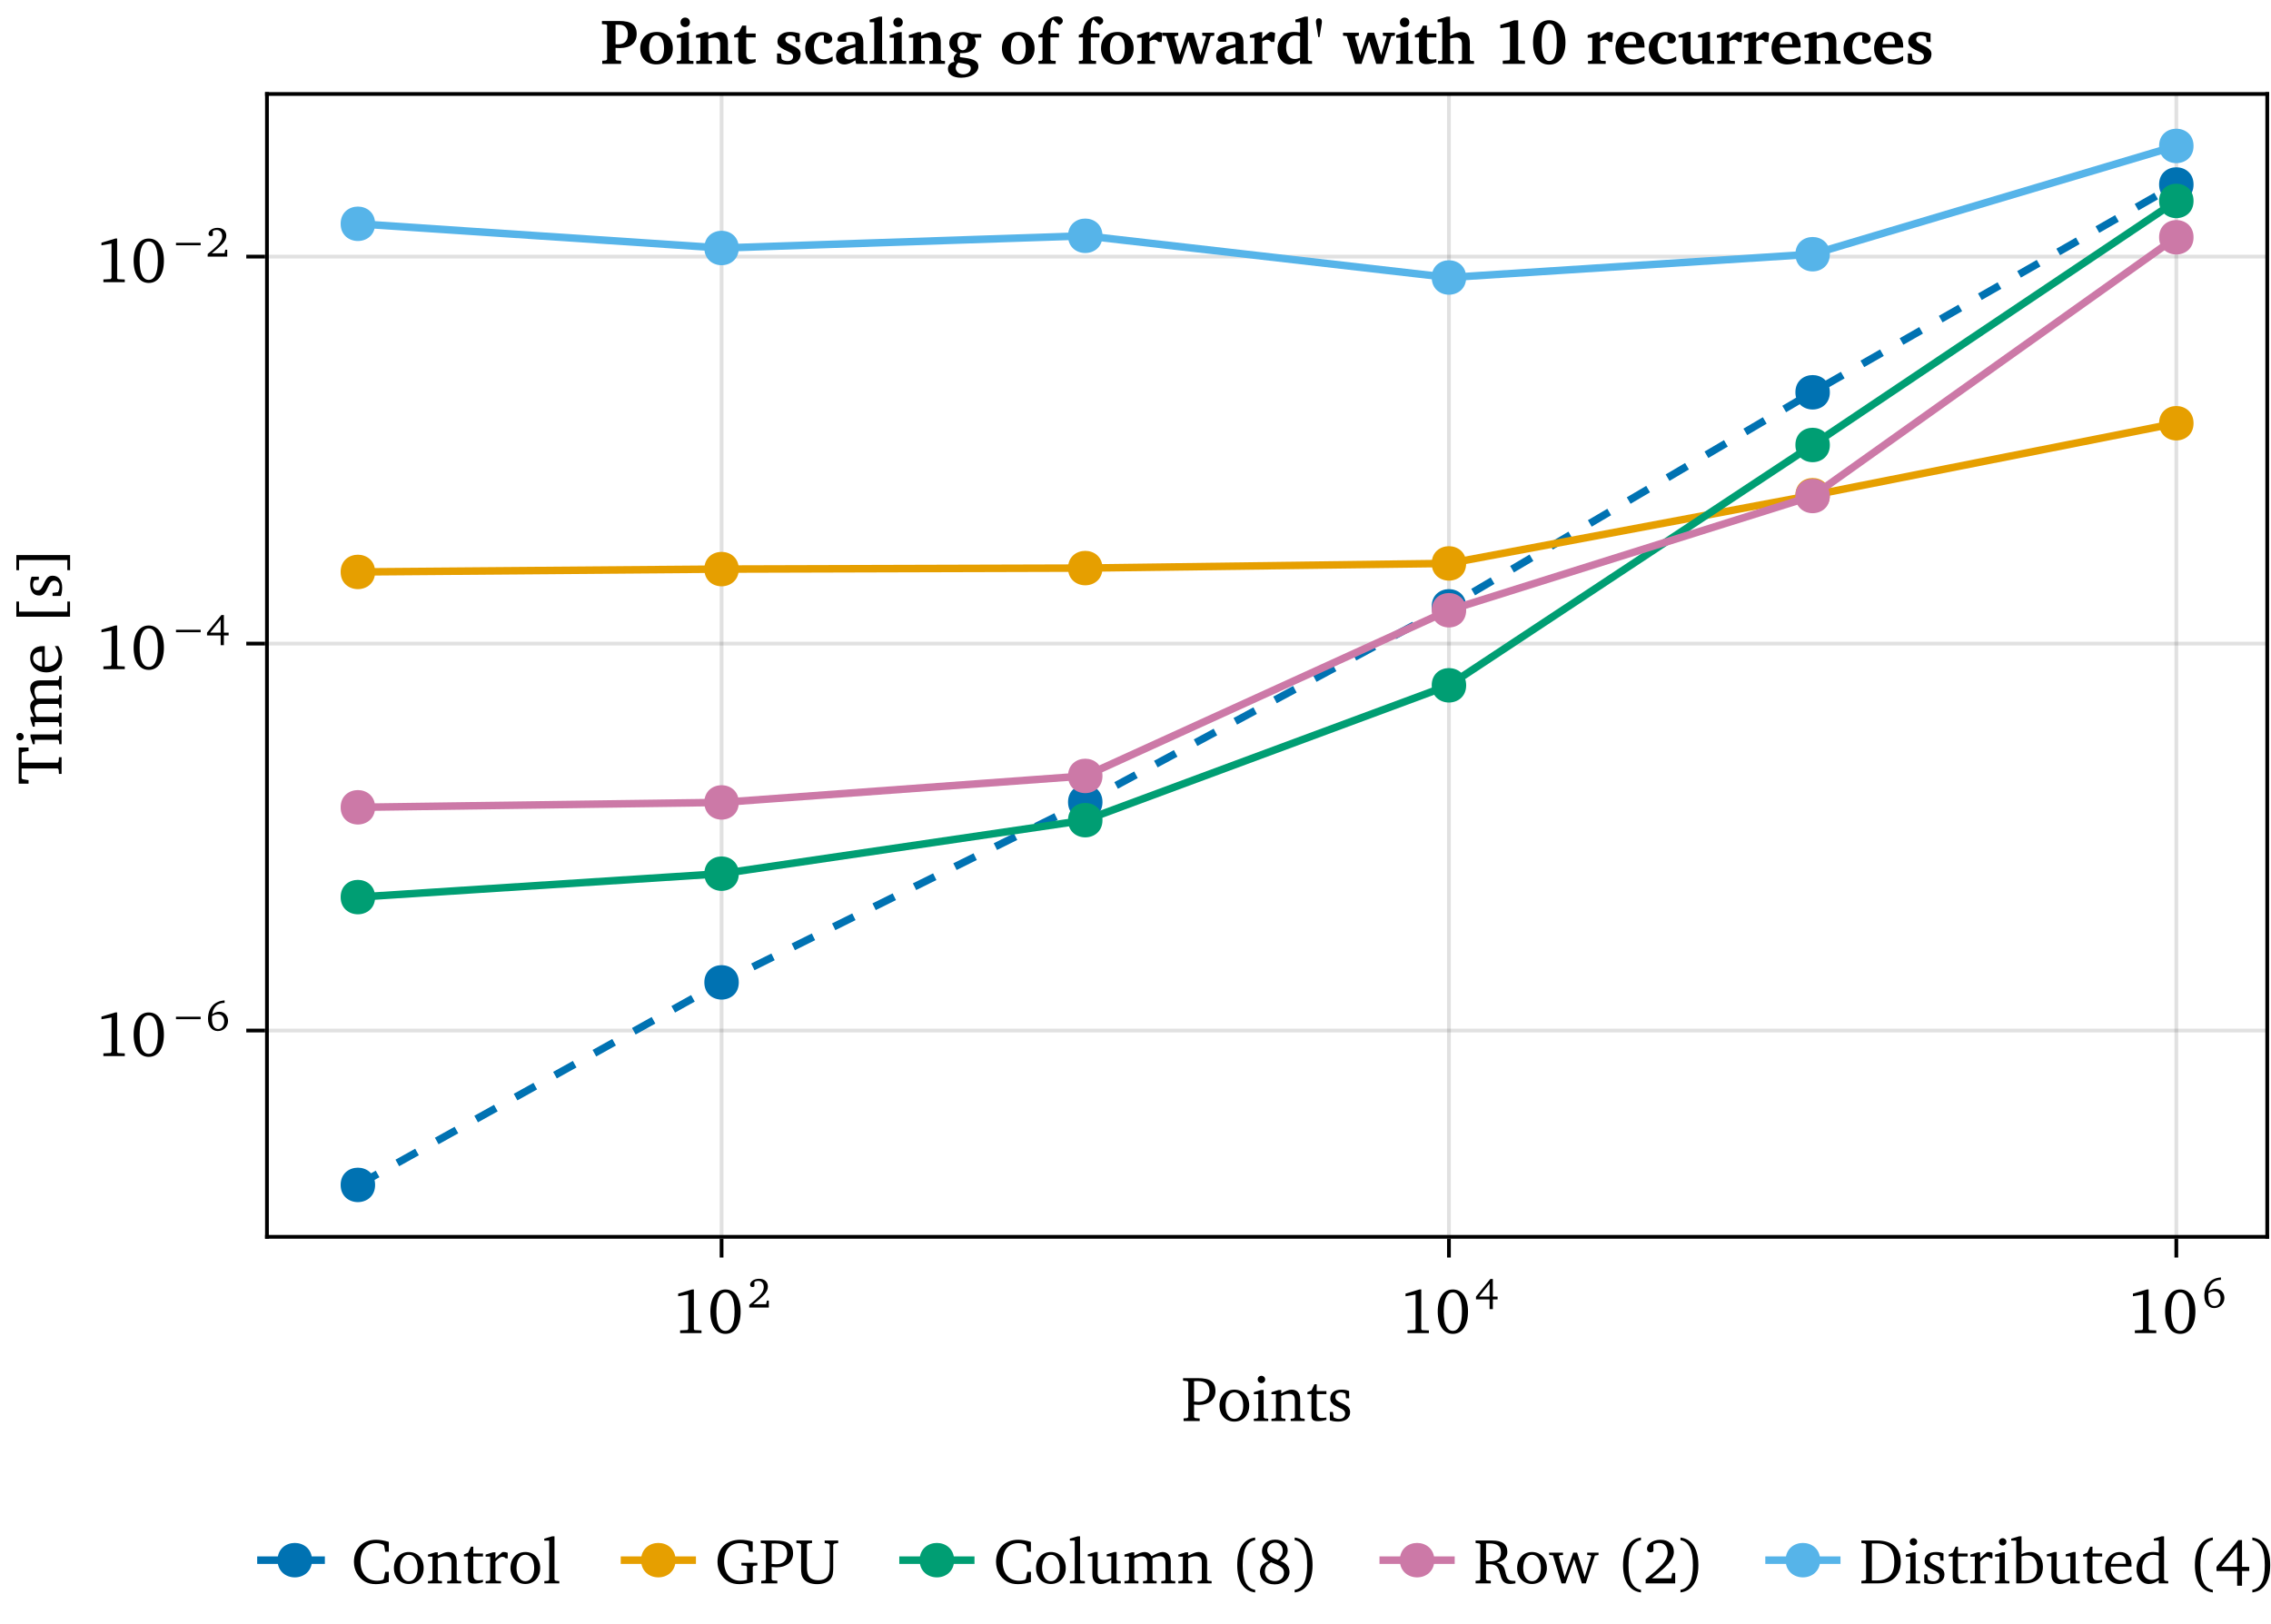 <?xml version="1.0" encoding="UTF-8"?>
<svg xmlns="http://www.w3.org/2000/svg" xmlns:xlink="http://www.w3.org/1999/xlink" width="604" height="432" viewBox="0 0 604 432">
<defs>
<g>
<g id="glyph-0-0-35fb454a">
<path d="M 0.562 0 L 4.844 0 L 4.844 -0.703 L 3.641 -0.781 L 3.344 -1.016 L 3.344 -4.375 C 3.875 -4.312 4.297 -4.281 4.625 -4.281 C 7.359 -4.281 9.031 -5.766 9.031 -7.938 C 9.031 -10.516 7.562 -11.406 4.297 -11.406 L 0.422 -11.406 L 0.422 -10.734 L 1.531 -10.625 L 1.812 -10.391 L 1.812 -1.016 L 1.531 -0.781 L 0.562 -0.703 Z M 3.344 -5.188 L 3.344 -10.594 C 3.656 -10.625 3.969 -10.625 4.234 -10.625 C 6.406 -10.625 7.453 -9.797 7.453 -7.969 C 7.453 -6.109 6.406 -5.094 4.469 -5.094 C 4.219 -5.094 3.844 -5.141 3.344 -5.188 Z M 3.344 -5.188 "/>
</g>
<g id="glyph-0-1-35fb454a">
<path d="M 4.578 -8.344 C 2.281 -8.344 0.625 -6.625 0.625 -4.094 C 0.625 -1.578 2.297 0.156 4.578 0.156 C 6.844 0.156 8.531 -1.578 8.531 -4.094 C 8.531 -6.609 6.875 -8.344 4.578 -8.344 Z M 4.578 -7.609 C 5.953 -7.609 6.938 -6.297 6.938 -4.094 C 6.938 -1.891 5.953 -0.578 4.578 -0.578 C 3.219 -0.578 2.234 -1.906 2.234 -4.094 C 2.234 -6.312 3.203 -7.609 4.578 -7.609 Z M 4.578 -7.609 "/>
</g>
<g id="glyph-0-2-35fb454a">
<path d="M 2.625 -12.031 C 2.078 -12.031 1.625 -11.609 1.625 -11.047 C 1.625 -10.5 2.078 -10.078 2.625 -10.078 C 3.156 -10.078 3.609 -10.5 3.609 -11.047 C 3.609 -11.594 3.156 -12.031 2.625 -12.031 Z M 2.547 -8.266 L 0.594 -7.656 L 0.594 -7.125 L 1.781 -7.125 L 1.781 -0.969 L 1.5 -0.703 L 0.594 -0.609 L 0.594 0 L 4.422 0 L 4.422 -0.609 L 3.5 -0.703 L 3.203 -0.969 L 3.203 -8.266 Z M 2.547 -8.266 "/>
</g>
<g id="glyph-0-3-35fb454a">
<path d="M 0.516 0 L 4.234 0 L 4.234 -0.609 L 3.422 -0.703 L 3.125 -0.969 L 3.125 -6.656 C 3.859 -7.031 4.484 -7.219 5.031 -7.219 C 6.297 -7.219 6.75 -6.719 6.75 -5.469 L 6.75 -0.969 L 6.453 -0.703 L 5.641 -0.609 L 5.641 0 L 9.359 0 L 9.359 -0.609 L 8.453 -0.703 L 8.156 -0.969 L 8.156 -5.766 C 8.156 -7.469 7.344 -8.344 5.859 -8.344 C 5.141 -8.344 4.266 -7.953 3.125 -7.328 L 3.125 -8.266 L 2.484 -8.266 L 0.516 -7.656 L 0.516 -7.125 L 1.719 -7.125 L 1.719 -0.969 L 1.422 -0.703 L 0.516 -0.609 Z M 0.516 0 "/>
</g>
<g id="glyph-0-4-35fb454a">
<path d="M 5.844 -7.969 C 5.266 -8.234 4.609 -8.344 3.859 -8.344 C 1.922 -8.344 0.844 -7.469 0.844 -5.969 C 0.844 -4.828 1.594 -4.281 3.047 -3.641 C 4.172 -3.125 4.781 -2.828 4.781 -1.938 C 4.781 -1.141 4.172 -0.562 3.172 -0.562 C 2.688 -0.562 2.203 -0.703 1.734 -0.969 L 1.531 -2.406 L 0.719 -2.406 L 0.719 -0.203 C 1.312 0.016 2.062 0.156 2.922 0.156 C 4.938 0.156 6.109 -0.812 6.109 -2.391 C 6.109 -3.031 5.859 -3.531 5.453 -3.859 C 4.891 -4.312 4.25 -4.562 3.656 -4.844 C 2.703 -5.297 2.203 -5.656 2.203 -6.391 C 2.203 -7.156 2.719 -7.609 3.625 -7.609 C 4.031 -7.609 4.438 -7.5 4.875 -7.266 L 5.016 -6.047 L 5.844 -6.047 Z M 5.844 -7.969 "/>
</g>
<g id="glyph-0-5-35fb454a">
<path d="M 0.469 0 L 4.453 0 L 4.453 -0.609 L 3.484 -0.703 L 3.172 -0.969 L 3.172 -12.516 L 2.531 -12.516 L 0.453 -11.906 L 0.453 -11.375 L 1.766 -11.375 L 1.766 -0.969 L 1.484 -0.703 L 0.469 -0.609 Z M 0.469 0 "/>
</g>
<g id="glyph-0-6-35fb454a">
<path d="M 7.094 -5.469 L 7.094 -4.781 L 8.297 -4.688 L 8.578 -4.453 L 8.578 -0.922 C 7.922 -0.766 7.344 -0.703 6.844 -0.703 C 4.188 -0.703 2.484 -2.625 2.484 -5.828 C 2.484 -8.891 4.109 -10.703 6.719 -10.703 C 7.391 -10.703 8.031 -10.562 8.656 -10.266 L 8.891 -9.969 L 9.141 -8.422 L 10.094 -8.422 L 10.094 -11.125 C 8.969 -11.438 7.875 -11.609 6.828 -11.609 C 3.078 -11.609 0.734 -9.297 0.734 -5.719 C 0.734 -3.484 1.844 -1.516 3.672 -0.469 C 4.453 -0.031 5.453 0.203 6.594 0.203 C 7.594 0.203 8.766 0 10.109 -0.391 L 10.109 -4.453 L 10.406 -4.688 L 11.344 -4.781 L 11.344 -5.469 Z M 7.094 -5.469 "/>
</g>
<g id="glyph-0-7-35fb454a">
<path d="M 0.422 -11.406 L 0.422 -10.734 L 1.391 -10.625 L 1.688 -10.391 L 1.688 -4.078 C 1.688 -2.828 1.766 -1.891 2.438 -1.094 C 3.078 -0.312 4.328 0.203 5.953 0.203 C 7.562 0.203 8.828 -0.312 9.469 -1.094 C 10.125 -1.891 10.219 -2.844 10.219 -4.078 L 10.219 -10.266 L 10.516 -10.578 L 11.547 -10.734 L 11.547 -11.406 L 7.953 -11.406 L 7.953 -10.734 L 8.969 -10.578 L 9.297 -10.266 L 9.297 -4.234 C 9.297 -1.922 8.422 -0.844 6.266 -0.844 C 4.094 -0.844 3.234 -1.922 3.234 -4.234 L 3.234 -10.391 L 3.531 -10.625 L 4.594 -10.734 L 4.594 -11.406 Z M 0.422 -11.406 "/>
</g>
<g id="glyph-0-8-35fb454a">
<path d="M 10 -0.391 L 10 -3.078 L 9.047 -3.078 L 8.672 -1.188 L 8.391 -0.922 C 7.891 -0.766 7.391 -0.703 6.922 -0.703 C 4.172 -0.703 2.484 -2.594 2.484 -5.828 C 2.484 -8.875 4.125 -10.703 6.656 -10.703 C 7.328 -10.703 7.938 -10.562 8.562 -10.266 L 8.781 -9.969 L 9.047 -8.422 L 10 -8.422 L 10 -11.031 C 8.75 -11.422 7.641 -11.609 6.625 -11.609 C 3.094 -11.609 0.734 -9.25 0.734 -5.719 C 0.734 -3.484 1.859 -1.516 3.672 -0.469 C 4.453 -0.031 5.438 0.203 6.562 0.203 C 7.703 0.203 8.875 0 10 -0.391 Z M 10 -0.391 "/>
</g>
<g id="glyph-0-9-35fb454a">
<path d="M 2.406 -8.344 L 0.438 -7.719 L 0.438 -7.188 L 1.656 -7.188 L 1.656 -2.438 C 1.656 -0.734 2.469 0.172 3.922 0.172 C 4.766 0.172 5.656 -0.219 6.688 -0.953 L 6.688 0 L 9.203 0 L 9.203 -0.609 L 8.391 -0.703 L 8.094 -0.969 L 8.094 -8.344 L 7.453 -8.344 L 5.469 -7.719 L 5.469 -7.188 L 6.688 -7.188 L 6.688 -1.422 C 5.984 -1.094 5.344 -0.922 4.703 -0.922 C 3.562 -0.922 3.062 -1.5 3.062 -2.719 L 3.062 -8.344 Z M 2.406 -8.344 "/>
</g>
<g id="glyph-0-10-35fb454a">
<path d="M 7.719 -7.203 C 7.328 -7.953 6.688 -8.344 5.844 -8.344 C 5.141 -8.344 4.25 -7.984 3.125 -7.328 L 3.125 -8.266 L 2.484 -8.266 L 0.516 -7.656 L 0.516 -7.125 L 1.719 -7.125 L 1.719 -0.969 L 1.422 -0.703 L 0.516 -0.609 L 0.516 0 L 4.234 0 L 4.234 -0.609 L 3.422 -0.703 L 3.125 -0.969 L 3.125 -6.656 C 3.875 -7.031 4.5 -7.219 5.062 -7.219 C 6.094 -7.219 6.562 -6.656 6.562 -5.469 L 6.562 -0.969 L 6.266 -0.703 L 5.453 -0.609 L 5.453 0 L 9.078 0 L 9.078 -0.609 L 8.281 -0.703 L 7.969 -0.969 L 7.969 -6.656 C 8.703 -7.016 9.344 -7.219 9.891 -7.219 C 10.953 -7.219 11.422 -6.656 11.422 -5.469 L 11.422 -0.969 L 11.125 -0.703 L 10.312 -0.609 L 10.312 0 L 14.031 0 L 14.031 -0.609 L 13.125 -0.703 L 12.828 -0.969 L 12.828 -5.766 C 12.828 -7.453 11.984 -8.344 10.641 -8.344 C 9.969 -8.344 9 -7.953 7.719 -7.203 Z M 7.719 -7.203 "/>
</g>
<g id="glyph-0-11-35fb454a">
</g>
<g id="glyph-0-12-35fb454a">
<path d="M 6.562 -12.203 C 3.531 -11.828 1.797 -9.266 1.797 -4.844 C 1.797 -0.5 3.609 2.078 6.562 2.406 L 6.562 1.703 C 4.281 1.312 3.25 -0.828 3.25 -4.828 C 3.25 -8.906 4.234 -11.078 6.562 -11.484 Z M 6.562 -12.203 "/>
</g>
<g id="glyph-0-13-35fb454a">
<path d="M 5.453 -6.266 C 3.609 -6.938 2.703 -7.703 2.703 -8.828 C 2.703 -9.938 3.594 -10.828 4.766 -10.828 C 6 -10.828 6.812 -9.984 6.812 -8.625 C 6.812 -7.719 6.344 -6.844 5.453 -6.266 Z M 6.172 -5.969 C 7.422 -6.625 8.125 -7.672 8.125 -8.781 C 8.125 -10.438 6.844 -11.641 4.812 -11.641 C 2.703 -11.641 1.297 -10.375 1.297 -8.562 C 1.297 -7.344 1.906 -6.438 3.078 -5.953 C 1.531 -5.359 0.75 -4.359 0.75 -3.016 C 0.75 -1.094 2.234 0.266 4.672 0.266 C 7.031 0.266 8.609 -1.234 8.609 -3.047 C 8.609 -4.375 7.766 -5.406 6.172 -5.969 Z M 3.719 -5.594 C 6 -4.75 7.141 -4.219 7.141 -2.875 C 7.141 -1.531 6.188 -0.609 4.719 -0.609 C 3.094 -0.609 2.062 -1.609 2.062 -3.109 C 2.062 -4.25 2.562 -4.984 3.719 -5.594 Z M 3.719 -5.594 "/>
</g>
<g id="glyph-0-14-35fb454a">
<path d="M 0.531 -12.203 L 0.531 -11.484 C 2.859 -11.078 3.844 -8.906 3.844 -4.828 C 3.844 -0.828 2.812 1.312 0.531 1.703 L 0.531 2.406 C 3.484 2.078 5.281 -0.5 5.281 -4.844 C 5.281 -9.266 3.547 -11.828 0.531 -12.203 Z M 0.531 -12.203 "/>
</g>
<g id="glyph-0-15-35fb454a">
<path d="M 0.562 -11.406 L 0.562 -10.734 L 1.531 -10.625 L 1.812 -10.391 L 1.812 -1.016 L 1.531 -0.781 L 0.562 -0.703 L 0.562 0 L 4.609 0 L 4.609 -0.703 L 3.641 -0.781 L 3.344 -1.016 L 3.344 -5.062 C 3.656 -5.078 3.938 -5.094 4.203 -5.094 C 5.75 -5.094 6.406 -4.656 6.875 -3.266 C 7.219 -2.172 7.297 -1.078 8.109 -0.359 C 8.5 -0.016 9.062 0.141 9.828 0.141 C 10.219 0.141 10.641 0.078 11.156 -0.016 L 11.156 -0.656 C 11.094 -0.656 11.047 -0.656 11 -0.656 C 9.703 -0.656 9.156 -0.859 8.781 -1.875 C 8.484 -2.672 8.469 -3.609 7.984 -4.391 C 7.656 -4.953 7.078 -5.297 6.234 -5.531 C 8.078 -5.938 9 -6.891 9 -8.344 C 9 -10.438 7.656 -11.406 4.891 -11.406 Z M 3.344 -10.625 L 4.172 -10.625 C 6.266 -10.625 7.297 -9.984 7.297 -8.219 C 7.297 -6.531 6.328 -5.859 4.281 -5.859 C 4.188 -5.859 3.875 -5.859 3.344 -5.875 Z M 3.344 -10.625 "/>
</g>
<g id="glyph-0-16-35fb454a">
<path d="M 4.766 -11.406 L 0.562 -11.406 L 0.562 -10.734 L 1.531 -10.625 L 1.812 -10.391 L 1.812 -1.016 L 1.531 -0.781 L 0.562 -0.703 L 0.562 0 L 4.766 0 C 6.453 0 7.75 -0.188 8.906 -1.047 C 10.297 -2.109 11.031 -3.688 11.031 -5.719 C 11.031 -9.281 8.781 -11.406 4.766 -11.406 Z M 3.344 -10.625 L 4.688 -10.625 C 7.797 -10.625 9.312 -9.031 9.312 -5.719 C 9.312 -2.406 7.797 -0.781 4.688 -0.781 L 3.344 -0.781 Z M 3.344 -10.625 "/>
</g>
<g id="glyph-0-17-35fb454a">
<path d="M 1.5 -7.156 L 1.5 -1.672 C 1.5 -0.453 1.859 0.047 3.266 0.047 C 3.922 0.047 4.688 -0.062 5.484 -0.328 L 5.484 -0.953 C 5.094 -0.859 4.703 -0.812 4.312 -0.812 C 3.125 -0.812 2.906 -1.375 2.906 -2.672 L 2.906 -7.156 L 5.484 -7.156 L 5.484 -7.953 L 2.906 -7.953 L 2.906 -9.766 L 2.281 -9.766 L 1.547 -8.172 L 0.422 -7.688 L 0.422 -7.156 Z M 1.5 -7.156 "/>
</g>
<g id="glyph-0-18-35fb454a">
<path d="M 0.516 0 L 4.609 0 L 4.609 -0.609 L 3.422 -0.703 L 3.125 -0.969 L 3.125 -5.828 C 3.828 -6.641 4.422 -7.078 4.984 -7.078 C 5.344 -7.078 5.625 -6.938 5.844 -6.656 L 6.391 -6.656 L 6.391 -8.125 C 6.031 -8.281 5.719 -8.344 5.375 -8.344 C 5.234 -8.344 5.078 -8.344 4.953 -8.312 C 4.328 -7.812 3.719 -7.281 3.125 -6.656 L 3.125 -8.266 L 2.484 -8.266 L 0.516 -7.656 L 0.516 -7.125 L 1.719 -7.125 L 1.719 -0.969 L 1.406 -0.703 L 0.516 -0.609 Z M 0.516 0 "/>
</g>
<g id="glyph-0-19-35fb454a">
<path d="M 2.234 -12.516 L 0.141 -11.906 L 0.141 -11.375 L 1.469 -11.375 L 1.469 0 L 3.641 0 C 6.891 0 8.562 -1.547 8.562 -4.469 C 8.562 -6.781 7.203 -8.344 5.203 -8.344 C 4.453 -8.344 3.688 -8.141 2.875 -7.75 L 2.875 -12.516 Z M 2.875 -0.781 L 2.875 -7.172 C 3.438 -7.344 3.938 -7.453 4.375 -7.453 C 6.062 -7.453 7.031 -6.266 7.031 -4.141 C 7.031 -1.797 6.016 -0.766 3.812 -0.766 C 3.719 -0.766 3.406 -0.766 2.875 -0.781 Z M 2.875 -0.781 "/>
</g>
<g id="glyph-0-20-35fb454a">
<path d="M 7.609 -1.797 C 6.641 -1.156 5.797 -0.812 4.953 -0.812 C 3.234 -0.812 2.094 -2.109 2.094 -4.281 C 2.094 -4.328 2.094 -4.406 2.094 -4.469 L 7.594 -4.469 C 7.609 -4.656 7.609 -4.828 7.609 -5 C 7.609 -7.094 6.406 -8.344 4.562 -8.344 C 2.281 -8.344 0.625 -6.594 0.625 -4.031 C 0.625 -1.531 2.172 0.156 4.422 0.156 C 5.484 0.156 6.594 -0.188 7.609 -0.859 Z M 6.109 -5.188 L 2.172 -5.188 C 2.281 -6.625 3.25 -7.578 4.328 -7.578 C 5.469 -7.578 6.109 -6.828 6.109 -5.453 C 6.109 -5.375 6.109 -5.266 6.109 -5.188 Z M 6.109 -5.188 "/>
</g>
<g id="glyph-0-21-35fb454a">
<path d="M 6.516 -11.375 L 6.516 -8.172 C 5.984 -8.297 5.469 -8.359 5 -8.359 C 2.406 -8.359 0.609 -6.547 0.609 -3.828 C 0.609 -1.438 2.047 0.156 3.891 0.156 C 4.828 0.156 5.641 -0.188 6.516 -0.891 L 6.516 0 L 9.031 0 L 9.031 -0.609 L 8.219 -0.703 L 7.922 -0.969 L 7.922 -12.516 L 7.281 -12.516 L 5.203 -11.906 L 5.203 -11.375 Z M 6.516 -1.516 C 5.875 -1.125 5.266 -0.922 4.656 -0.922 C 3.125 -0.922 2.109 -2.125 2.109 -4.109 C 2.109 -6.234 3.297 -7.609 5.016 -7.609 C 5.422 -7.609 5.938 -7.516 6.516 -7.344 Z M 6.516 -1.516 "/>
</g>
<g id="glyph-0-22-35fb454a">
<path d="M 6.25 -11.516 L 0.453 -4.406 L 0.453 -3.297 L 5.938 -3.297 L 5.938 0.625 L 7.234 0.625 L 7.234 -3.297 L 9.156 -3.297 L 9.156 -4.406 L 7.234 -4.406 L 7.234 -11.516 Z M 5.938 -9.656 L 5.938 -4.406 L 1.734 -4.406 Z M 5.938 -9.656 "/>
</g>
<g id="glyph-1-0-35fb454a">
<path d="M 1.5 -7.156 L 1.5 -1.672 C 1.5 -0.453 1.859 0.047 3.266 0.047 C 3.922 0.047 4.688 -0.062 5.484 -0.328 L 5.484 -0.953 C 5.094 -0.859 4.703 -0.812 4.312 -0.812 C 3.125 -0.812 2.906 -1.375 2.906 -2.672 L 2.906 -7.156 L 5.484 -7.156 L 5.484 -7.953 L 2.906 -7.953 L 2.906 -9.766 L 2.281 -9.766 L 1.547 -8.172 L 0.422 -7.688 L 0.422 -7.156 Z M 1.5 -7.156 "/>
</g>
<g id="glyph-1-1-35fb454a">
<path d="M 6.562 -12.203 C 3.531 -11.828 1.797 -9.266 1.797 -4.844 C 1.797 -0.5 3.609 2.078 6.562 2.406 L 6.562 1.703 C 4.281 1.312 3.25 -0.828 3.25 -4.828 C 3.25 -8.906 4.234 -11.078 6.562 -11.484 Z M 6.562 -12.203 "/>
</g>
<g id="glyph-2-0-35fb454a">
<path d="M 5.281 -11.609 L 1.594 -10.5 L 1.594 -9.797 L 4.266 -10.266 L 4.266 -1.125 L 4.062 -0.828 L 2.109 -0.734 L 2.109 0 L 7.797 0 L 7.797 -0.719 L 5.969 -0.797 L 5.766 -1.047 L 5.766 -11.609 Z M 5.281 -11.609 "/>
</g>
<g id="glyph-3-0-35fb454a">
<path d="M 4.719 -11.609 C 2.297 -11.609 0.703 -9.469 0.703 -5.719 C 0.703 -1.953 2.297 0.203 4.719 0.203 C 7.156 0.203 8.75 -1.953 8.75 -5.719 C 8.75 -9.469 7.156 -11.609 4.719 -11.609 Z M 4.719 -10.812 C 6.297 -10.812 7.141 -9.078 7.141 -5.719 C 7.141 -2.344 6.297 -0.609 4.719 -0.609 C 3.156 -0.609 2.297 -2.328 2.297 -5.688 C 2.297 -9.078 3.156 -10.812 4.719 -10.812 Z M 4.719 -10.812 "/>
</g>
<g id="glyph-3-1-35fb454a">
<path d="M 5.281 -11.609 L 1.594 -10.5 L 1.594 -9.797 L 4.266 -10.266 L 4.266 -1.125 L 4.062 -0.828 L 2.109 -0.734 L 2.109 0 L 7.797 0 L 7.797 -0.719 L 5.969 -0.797 L 5.766 -1.047 L 5.766 -11.609 Z M 5.281 -11.609 "/>
</g>
<g id="glyph-4-0-35fb454a">
<path d="M 1.578 -0.891 C 4.062 -2.859 5.422 -4.125 5.422 -5.547 C 5.422 -6.812 4.531 -7.656 3.078 -7.656 C 1.688 -7.656 0.703 -6.859 0.703 -6.078 C 0.703 -5.703 0.938 -5.453 1.328 -5.453 C 1.516 -5.453 1.688 -5.516 1.844 -5.625 L 1.844 -6.828 C 2.172 -7.016 2.5 -7.094 2.844 -7.094 C 3.766 -7.094 4.328 -6.469 4.328 -5.391 C 4.328 -3.922 2.922 -2.703 0.469 -0.703 L 0.469 0 L 5.672 0 L 5.672 -1.844 L 5.156 -1.844 L 4.953 -0.891 Z M 1.578 -0.891 "/>
</g>
<g id="glyph-4-1-35fb454a">
<path d="M 4.125 -7.594 L 0.297 -2.906 L 0.297 -2.172 L 3.922 -2.172 L 3.922 0.422 L 4.781 0.422 L 4.781 -2.172 L 6.047 -2.172 L 6.047 -2.906 L 4.781 -2.906 L 4.781 -7.594 Z M 3.922 -6.375 L 3.922 -2.906 L 1.141 -2.906 Z M 3.922 -6.375 "/>
</g>
<g id="glyph-4-2-35fb454a">
<path d="M 4.969 -8.016 C 2.219 -7.828 0.562 -5.984 0.562 -3.109 C 0.562 -1.094 1.656 0.141 3.172 0.141 C 4.719 0.141 5.891 -1.031 5.891 -2.547 C 5.891 -3.969 4.891 -5 3.562 -5 C 2.891 -5 2.234 -4.75 1.656 -4.312 C 2 -6.312 3.141 -7.359 4.938 -7.359 C 4.953 -7.359 4.953 -7.359 4.969 -7.359 Z M 1.625 -3.812 C 2.094 -4.156 2.641 -4.312 3.25 -4.312 C 4.203 -4.312 4.875 -3.594 4.875 -2.453 C 4.875 -1.25 4.203 -0.406 3.266 -0.406 C 2.203 -0.406 1.609 -1.344 1.609 -3.125 C 1.609 -3.344 1.609 -3.578 1.625 -3.812 Z M 1.625 -3.812 "/>
</g>
<g id="glyph-5-0-35fb454a">
<path d="M -11.406 -0.266 L -8.781 -0.266 L -8.781 -1.203 L -10.375 -1.438 L -10.625 -1.688 L -10.625 -4.297 L -1.016 -4.297 L -0.781 -4 L -0.703 -2.859 L 0 -2.859 L 0 -7.297 L -0.703 -7.297 L -0.781 -6.156 L -1.016 -5.844 L -10.625 -5.844 L -10.625 -8.469 L -10.375 -8.703 L -8.781 -8.938 L -8.781 -9.875 L -11.406 -9.875 Z M -11.406 -0.266 "/>
</g>
<g id="glyph-6-0-35fb454a">
<path d="M -12.031 -2.625 C -12.031 -2.078 -11.609 -1.625 -11.047 -1.625 C -10.5 -1.625 -10.078 -2.078 -10.078 -2.625 C -10.078 -3.156 -10.5 -3.609 -11.047 -3.609 C -11.594 -3.609 -12.031 -3.156 -12.031 -2.625 Z M -8.266 -2.547 L -7.656 -0.594 L -7.125 -0.594 L -7.125 -1.781 L -0.969 -1.781 L -0.703 -1.5 L -0.609 -0.594 L 0 -0.594 L 0 -4.422 L -0.609 -4.422 L -0.703 -3.5 L -0.969 -3.203 L -8.266 -3.203 Z M -8.266 -2.547 "/>
</g>
<g id="glyph-7-0-35fb454a">
<path d="M -7.203 -7.719 C -7.953 -7.328 -8.344 -6.688 -8.344 -5.844 C -8.344 -5.141 -7.984 -4.25 -7.328 -3.125 L -8.266 -3.125 L -8.266 -2.484 L -7.656 -0.516 L -7.125 -0.516 L -7.125 -1.719 L -0.969 -1.719 L -0.703 -1.422 L -0.609 -0.516 L 0 -0.516 L 0 -4.234 L -0.609 -4.234 L -0.703 -3.422 L -0.969 -3.125 L -6.656 -3.125 C -7.031 -3.875 -7.219 -4.5 -7.219 -5.062 C -7.219 -6.094 -6.656 -6.562 -5.469 -6.562 L -0.969 -6.562 L -0.703 -6.266 L -0.609 -5.453 L 0 -5.453 L 0 -9.078 L -0.609 -9.078 L -0.703 -8.281 L -0.969 -7.969 L -6.656 -7.969 C -7.016 -8.703 -7.219 -9.344 -7.219 -9.891 C -7.219 -10.953 -6.656 -11.422 -5.469 -11.422 L -0.969 -11.422 L -0.703 -11.125 L -0.609 -10.312 L 0 -10.312 L 0 -14.031 L -0.609 -14.031 L -0.703 -13.125 L -0.969 -12.828 L -5.766 -12.828 C -7.453 -12.828 -8.344 -11.984 -8.344 -10.641 C -8.344 -9.969 -7.953 -9 -7.203 -7.719 Z M -7.203 -7.719 "/>
</g>
<g id="glyph-8-0-35fb454a">
<path d="M -1.797 -7.609 C -1.156 -6.641 -0.812 -5.797 -0.812 -4.953 C -0.812 -3.234 -2.109 -2.094 -4.281 -2.094 C -4.328 -2.094 -4.406 -2.094 -4.469 -2.094 L -4.469 -7.594 C -4.656 -7.609 -4.828 -7.609 -5 -7.609 C -7.094 -7.609 -8.344 -6.406 -8.344 -4.562 C -8.344 -2.281 -6.594 -0.625 -4.031 -0.625 C -1.531 -0.625 0.156 -2.172 0.156 -4.422 C 0.156 -5.484 -0.188 -6.594 -0.859 -7.609 Z M -5.188 -6.109 L -5.188 -2.172 C -6.625 -2.281 -7.578 -3.25 -7.578 -4.328 C -7.578 -5.469 -6.828 -6.109 -5.453 -6.109 C -5.375 -6.109 -5.266 -6.109 -5.188 -6.109 Z M -5.188 -6.109 "/>
</g>
<g id="glyph-9-0-35fb454a">
</g>
<g id="glyph-9-1-35fb454a">
<path d="M -7.969 -5.844 C -8.234 -5.266 -8.344 -4.609 -8.344 -3.859 C -8.344 -1.922 -7.469 -0.844 -5.969 -0.844 C -4.828 -0.844 -4.281 -1.594 -3.641 -3.047 C -3.125 -4.172 -2.828 -4.781 -1.938 -4.781 C -1.141 -4.781 -0.562 -4.172 -0.562 -3.172 C -0.562 -2.688 -0.703 -2.203 -0.969 -1.734 L -2.406 -1.531 L -2.406 -0.719 L -0.203 -0.719 C 0.016 -1.312 0.156 -2.062 0.156 -2.922 C 0.156 -4.938 -0.812 -6.109 -2.391 -6.109 C -3.031 -6.109 -3.531 -5.859 -3.859 -5.453 C -4.312 -4.891 -4.562 -4.25 -4.844 -3.656 C -5.297 -2.703 -5.656 -2.203 -6.391 -2.203 C -7.156 -2.203 -7.609 -2.719 -7.609 -3.625 C -7.609 -4.031 -7.5 -4.438 -7.266 -4.875 L -6.047 -5.016 L -6.047 -5.844 Z M -7.969 -5.844 "/>
</g>
<g id="glyph-10-0-35fb454a">
<path d="M -12.031 -2.359 L 2.25 -2.359 L 2.25 -6.391 L 1.531 -6.391 L 1.531 -3.703 L -11.312 -3.703 L -11.312 -6.391 L -12.031 -6.391 Z M -12.031 -2.359 "/>
</g>
<g id="glyph-11-0-35fb454a">
<path d="M -12.031 -0.781 L -11.312 -0.781 L -11.312 -3.469 L 1.531 -3.469 L 1.531 -0.781 L 2.266 -0.781 L 2.266 -4.797 L -12.031 -4.797 Z M -12.031 -0.781 "/>
</g>
<g id="glyph-12-0-35fb454a">
<path d="M 5.281 -11.609 L 1.594 -10.5 L 1.594 -9.797 L 4.266 -10.266 L 4.266 -1.125 L 4.062 -0.828 L 2.109 -0.734 L 2.109 0 L 7.797 0 L 7.797 -0.719 L 5.969 -0.797 L 5.766 -1.047 L 5.766 -11.609 Z M 5.281 -11.609 "/>
</g>
<g id="glyph-12-1-35fb454a">
<path d="M 4.719 -11.609 C 2.297 -11.609 0.703 -9.469 0.703 -5.719 C 0.703 -1.953 2.297 0.203 4.719 0.203 C 7.156 0.203 8.75 -1.953 8.75 -5.719 C 8.75 -9.469 7.156 -11.609 4.719 -11.609 Z M 4.719 -10.812 C 6.297 -10.812 7.141 -9.078 7.141 -5.719 C 7.141 -2.344 6.297 -0.609 4.719 -0.609 C 3.156 -0.609 2.297 -2.328 2.297 -5.688 C 2.297 -9.078 3.156 -10.812 4.719 -10.812 Z M 4.719 -10.812 "/>
</g>
<g id="glyph-12-2-35fb454a">
<path d="M 10 -0.391 L 10 -3.078 L 9.047 -3.078 L 8.672 -1.188 L 8.391 -0.922 C 7.891 -0.766 7.391 -0.703 6.922 -0.703 C 4.172 -0.703 2.484 -2.594 2.484 -5.828 C 2.484 -8.875 4.125 -10.703 6.656 -10.703 C 7.328 -10.703 7.938 -10.562 8.562 -10.266 L 8.781 -9.969 L 9.047 -8.422 L 10 -8.422 L 10 -11.031 C 8.75 -11.422 7.641 -11.609 6.625 -11.609 C 3.094 -11.609 0.734 -9.25 0.734 -5.719 C 0.734 -3.484 1.859 -1.516 3.672 -0.469 C 4.453 -0.031 5.438 0.203 6.562 0.203 C 7.703 0.203 8.875 0 10 -0.391 Z M 10 -0.391 "/>
</g>
<g id="glyph-13-0-35fb454a">
<path d="M 1.391 -3.672 L 1.391 -3.016 L 7.953 -3.016 L 7.953 -3.672 Z M 1.391 -3.672 "/>
</g>
<g id="glyph-14-0-35fb454a">
<path d="M 4.969 -8.016 C 2.219 -7.828 0.562 -5.984 0.562 -3.109 C 0.562 -1.094 1.656 0.141 3.172 0.141 C 4.719 0.141 5.891 -1.031 5.891 -2.547 C 5.891 -3.969 4.891 -5 3.562 -5 C 2.891 -5 2.234 -4.75 1.656 -4.312 C 2 -6.312 3.141 -7.359 4.938 -7.359 C 4.953 -7.359 4.953 -7.359 4.969 -7.359 Z M 1.625 -3.812 C 2.094 -4.156 2.641 -4.312 3.25 -4.312 C 4.203 -4.312 4.875 -3.594 4.875 -2.453 C 4.875 -1.25 4.203 -0.406 3.266 -0.406 C 2.203 -0.406 1.609 -1.344 1.609 -3.125 C 1.609 -3.344 1.609 -3.578 1.625 -3.812 Z M 1.625 -3.812 "/>
</g>
<g id="glyph-14-1-35fb454a">
<path d="M 4.125 -7.594 L 0.297 -2.906 L 0.297 -2.172 L 3.922 -2.172 L 3.922 0.422 L 4.781 0.422 L 4.781 -2.172 L 6.047 -2.172 L 6.047 -2.906 L 4.781 -2.906 L 4.781 -7.594 Z M 3.922 -6.375 L 3.922 -2.906 L 1.141 -2.906 Z M 3.922 -6.375 "/>
</g>
<g id="glyph-15-0-35fb454a">
<path d="M 5.281 -11.609 L 1.594 -10.5 L 1.594 -9.797 L 4.266 -10.266 L 4.266 -1.125 L 4.062 -0.828 L 2.109 -0.734 L 2.109 0 L 7.797 0 L 7.797 -0.719 L 5.969 -0.797 L 5.766 -1.047 L 5.766 -11.609 Z M 5.281 -11.609 "/>
</g>
<g id="glyph-15-1-35fb454a">
<path d="M 4.719 -11.609 C 2.297 -11.609 0.703 -9.469 0.703 -5.719 C 0.703 -1.953 2.297 0.203 4.719 0.203 C 7.156 0.203 8.75 -1.953 8.75 -5.719 C 8.75 -9.469 7.156 -11.609 4.719 -11.609 Z M 4.719 -10.812 C 6.297 -10.812 7.141 -9.078 7.141 -5.719 C 7.141 -2.344 6.297 -0.609 4.719 -0.609 C 3.156 -0.609 2.297 -2.328 2.297 -5.688 C 2.297 -9.078 3.156 -10.812 4.719 -10.812 Z M 4.719 -10.812 "/>
</g>
<g id="glyph-16-0-35fb454a">
<path d="M 1.391 -3.672 L 1.391 -3.016 L 7.953 -3.016 L 7.953 -3.672 Z M 1.391 -3.672 "/>
</g>
<g id="glyph-17-0-35fb454a">
<path d="M 1.578 -0.891 C 4.062 -2.859 5.422 -4.125 5.422 -5.547 C 5.422 -6.812 4.531 -7.656 3.078 -7.656 C 1.688 -7.656 0.703 -6.859 0.703 -6.078 C 0.703 -5.703 0.938 -5.453 1.328 -5.453 C 1.516 -5.453 1.688 -5.516 1.844 -5.625 L 1.844 -6.828 C 2.172 -7.016 2.5 -7.094 2.844 -7.094 C 3.766 -7.094 4.328 -6.469 4.328 -5.391 C 4.328 -3.922 2.922 -2.703 0.469 -0.703 L 0.469 0 L 5.672 0 L 5.672 -1.844 L 5.156 -1.844 L 4.953 -0.891 Z M 1.578 -0.891 "/>
</g>
<g id="glyph-18-0-35fb454a">
<path d="M 0.5 0 L 5.516 0 L 5.516 -0.828 L 4.297 -0.922 L 4.047 -1.188 L 4.047 -4.25 C 4.562 -4.219 4.953 -4.203 5.203 -4.203 C 8.062 -4.203 9.656 -5.625 9.656 -7.969 C 9.656 -10.422 8.156 -11.406 5.016 -11.406 L 0.422 -11.406 L 0.422 -10.578 L 1.547 -10.484 L 1.797 -10.25 L 1.797 -1.188 L 1.5 -0.922 L 0.5 -0.828 Z M 4.047 -5.219 L 4.047 -10.422 L 4.938 -10.422 C 6.484 -10.422 7.312 -9.516 7.312 -7.906 C 7.312 -6.109 6.422 -5.188 4.656 -5.188 C 4.469 -5.188 4.266 -5.203 4.047 -5.219 Z M 4.047 -5.219 "/>
</g>
<g id="glyph-18-1-35fb454a">
<path d="M 2.75 -12.312 C 2.062 -12.312 1.531 -11.766 1.531 -11.031 C 1.531 -10.281 2.094 -9.781 2.766 -9.781 C 3.484 -9.781 4.031 -10.297 4.031 -11.062 C 4.031 -11.766 3.516 -12.312 2.75 -12.312 Z M 2.938 -8.438 L 0.547 -7.641 L 0.547 -6.953 L 1.672 -6.953 L 1.672 -1.094 L 1.422 -0.828 L 0.516 -0.766 L 0.516 0 L 4.969 0 L 4.969 -0.766 L 4.016 -0.828 L 3.75 -1.094 L 3.75 -8.438 Z M 2.938 -8.438 "/>
</g>
<g id="glyph-18-2-35fb454a">
<path d="M 0.531 0 L 4.719 0 L 4.719 -0.766 L 3.984 -0.828 L 3.734 -1.094 L 3.734 -6.703 C 4.391 -6.891 4.938 -6.984 5.359 -6.984 C 6.422 -6.984 6.891 -6.406 6.891 -5.156 L 6.891 -1.094 L 6.641 -0.828 L 5.922 -0.766 L 5.922 0 L 10.078 0 L 10.078 -0.766 L 9.188 -0.828 L 8.953 -1.094 L 8.953 -5.641 C 8.953 -7.531 8.219 -8.469 6.641 -8.469 C 5.906 -8.469 4.953 -8.094 3.734 -7.422 L 3.734 -8.438 L 2.922 -8.438 L 0.469 -7.641 L 0.469 -6.953 L 1.625 -6.953 L 1.625 -1.094 L 1.391 -0.828 L 0.531 -0.766 Z M 0.531 0 "/>
</g>
<g id="glyph-18-3-35fb454a">
<path d="M 1.422 -7.031 L 1.422 -2.094 C 1.422 -1.219 1.438 -0.688 2.047 -0.281 C 2.438 -0.016 2.891 0.078 3.453 0.078 C 4.141 0.078 5.031 -0.078 6.047 -0.453 L 6.047 -1.281 C 5.719 -1.188 5.359 -1.156 4.953 -1.156 C 3.828 -1.156 3.531 -1.594 3.531 -2.812 L 3.531 -7.031 L 6.047 -7.031 L 6.047 -8.062 L 3.531 -8.062 L 3.531 -10.172 L 2.469 -10.172 L 1.578 -8.391 L 0.328 -7.688 L 0.328 -7.031 Z M 1.422 -7.031 "/>
</g>
<g id="glyph-18-4-35fb454a">
</g>
<g id="glyph-18-5-35fb454a">
<path d="M 6.719 -8.078 C 5.844 -8.359 5 -8.5 4.141 -8.5 C 2.062 -8.5 0.812 -7.422 0.812 -5.969 C 0.812 -4.953 1.469 -4.359 2.719 -3.719 C 4.047 -3.062 4.969 -2.891 4.969 -1.969 C 4.969 -1.219 4.438 -0.75 3.516 -0.75 C 3.016 -0.75 2.531 -0.859 2.094 -1.109 L 1.922 -1.297 L 1.734 -2.75 L 0.703 -2.75 L 0.703 -0.234 C 1.75 0.047 2.688 0.188 3.5 0.188 C 5.688 0.188 6.969 -0.906 6.969 -2.625 C 6.969 -3.844 6 -4.297 4.484 -5.031 C 3.484 -5.531 2.906 -5.812 2.906 -6.531 C 2.906 -7.156 3.359 -7.547 4.203 -7.547 C 4.594 -7.547 4.969 -7.453 5.328 -7.281 L 5.531 -7.094 L 5.688 -5.812 L 6.719 -5.812 Z M 6.719 -8.078 "/>
</g>
<g id="glyph-18-6-35fb454a">
<path d="M 7.891 -0.766 L 7.891 -1.969 C 7.062 -1.469 6.25 -1.203 5.531 -1.203 C 3.938 -1.203 2.906 -2.406 2.906 -4.453 C 2.906 -6.391 3.938 -7.609 5.141 -7.609 C 5.25 -7.609 5.391 -7.594 5.562 -7.562 L 5.562 -5.766 C 5.859 -5.547 6.188 -5.438 6.562 -5.438 C 7.297 -5.438 7.781 -5.938 7.781 -6.594 C 7.781 -7.641 6.734 -8.453 4.984 -8.453 C 2.438 -8.453 0.594 -6.625 0.594 -4.047 C 0.594 -1.578 2.203 0.141 4.672 0.141 C 5.766 0.141 6.797 -0.172 7.891 -0.766 Z M 7.891 -0.766 "/>
</g>
<g id="glyph-18-7-35fb454a">
<path d="M 5.828 -0.969 L 6.047 0 L 9.078 0 L 9.078 -0.75 L 8.172 -0.828 L 7.953 -1.078 L 7.953 -5.469 C 7.953 -7.656 7.156 -8.484 4.781 -8.484 C 2.531 -8.484 1.078 -7.484 1.078 -6.516 C 1.078 -6.047 1.344 -5.875 1.859 -5.875 L 3.422 -5.875 L 3.422 -7.484 C 3.719 -7.547 3.984 -7.578 4.234 -7.578 C 5.359 -7.578 5.844 -7.031 5.844 -5.812 L 5.844 -5.297 C 2.297 -4.5 0.688 -4.016 0.688 -2.062 C 0.688 -0.766 1.594 0.156 2.906 0.156 C 3.828 0.156 4.75 -0.234 5.828 -0.969 Z M 5.828 -1.672 C 5.172 -1.328 4.625 -1.156 4.188 -1.156 C 3.406 -1.156 2.922 -1.656 2.922 -2.438 C 2.922 -3.547 3.828 -4 5.828 -4.438 Z M 5.828 -1.672 "/>
</g>
<g id="glyph-18-8-35fb454a">
<path d="M 0.391 0 L 4.953 0 L 4.953 -0.75 L 3.969 -0.844 L 3.703 -1.125 L 3.703 -12.562 L 2.953 -12.562 L 0.391 -11.75 L 0.391 -11.078 L 1.609 -11.078 L 1.609 -1.094 L 1.375 -0.844 L 0.391 -0.75 Z M 0.391 0 "/>
</g>
<g id="glyph-18-9-35fb454a">
<path d="M 6.922 -7.953 C 6.094 -8.297 5.297 -8.453 4.578 -8.453 C 2.312 -8.453 0.938 -7.266 0.938 -5.531 C 0.938 -4.297 1.672 -3.359 3.047 -2.969 C 2.406 -2.406 2.109 -1.922 2.109 -1.359 C 2.109 -1.125 2.172 -0.828 2.328 -0.516 C 1.234 -0.406 0.578 0.312 0.578 1.359 C 0.578 2.75 1.859 3.688 4.094 3.688 C 6.828 3.688 8.672 2.281 8.672 0.688 C 8.672 -0.766 7.406 -1.281 4.953 -1.625 L 3.797 -1.781 C 3.75 -1.953 3.734 -2.109 3.734 -2.25 C 3.734 -2.453 3.797 -2.656 3.875 -2.875 C 4.047 -2.859 4.219 -2.859 4.375 -2.859 C 6.609 -2.859 7.969 -4.047 7.969 -5.672 C 7.969 -6.125 7.859 -6.547 7.594 -6.984 L 9.438 -6.984 L 9.438 -7.953 Z M 4.531 -7.656 C 5.281 -7.656 5.875 -6.922 5.875 -5.688 C 5.875 -4.406 5.297 -3.625 4.5 -3.625 C 3.688 -3.625 3.109 -4.391 3.109 -5.672 C 3.109 -6.922 3.688 -7.656 4.531 -7.656 Z M 3.359 -0.328 L 4.812 -0.078 C 6.016 0.125 6.641 0.359 6.641 1.188 C 6.641 2.062 5.844 2.781 4.625 2.781 C 3.484 2.781 2.656 2 2.656 1.094 C 2.656 0.547 2.891 0.062 3.359 -0.328 Z M 3.359 -0.328 "/>
</g>
<g id="glyph-18-10-35fb454a">
<path d="M 5.031 -8.484 C 2.359 -8.484 0.625 -6.75 0.625 -4.125 C 0.625 -1.562 2.344 0.141 4.891 0.141 C 7.578 0.141 9.297 -1.578 9.297 -4.094 C 9.297 -6.797 7.641 -8.484 5.031 -8.484 Z M 4.969 -7.578 C 6.172 -7.578 6.953 -6.375 6.953 -4.141 C 6.953 -1.938 6.203 -0.766 4.953 -0.766 C 3.75 -0.766 2.984 -1.969 2.984 -4.203 C 2.984 -6.391 3.75 -7.578 4.969 -7.578 Z M 4.969 -7.578 "/>
</g>
<g id="glyph-18-11-35fb454a">
<path d="M 0.531 0 L 5.109 0 L 5.109 -0.781 L 3.984 -0.859 L 3.703 -1.125 L 3.703 -7.031 L 5.984 -7.031 L 5.984 -8.062 L 3.703 -8.062 L 3.703 -9.078 C 3.703 -9.125 3.703 -9.188 3.703 -9.219 C 3.703 -10.469 3.922 -11.344 4.375 -11.797 L 6.016 -10.344 C 6.656 -10.562 7 -10.938 7 -11.391 C 7 -12.125 6.391 -12.625 5.406 -12.625 C 4.703 -12.625 3.984 -12.391 3.344 -11.922 C 2.172 -11.047 1.609 -9.828 1.609 -8.188 L 0.516 -7.688 L 0.516 -7.031 L 1.609 -7.031 L 1.609 -1.141 L 1.375 -0.859 L 0.531 -0.781 Z M 0.531 0 "/>
</g>
<g id="glyph-18-12-35fb454a">
<path d="M 0.5 0 L 5.188 0 L 5.188 -0.766 L 3.984 -0.828 L 3.719 -1.094 L 3.719 -5.969 C 4.25 -6.297 4.656 -6.438 4.938 -6.438 C 5.422 -6.438 5.781 -6.25 6.031 -5.828 L 6.922 -5.828 L 7.141 -8.172 C 6.766 -8.359 6.391 -8.469 6.016 -8.469 C 5.906 -8.469 5.766 -8.453 5.641 -8.438 C 4.953 -7.938 4.266 -7.359 3.656 -6.703 L 3.719 -8.438 L 2.906 -8.438 L 0.406 -7.641 L 0.406 -6.953 L 1.625 -6.953 L 1.625 -1.094 L 1.391 -0.828 L 0.5 -0.766 Z M 0.5 0 "/>
</g>
<g id="glyph-18-13-35fb454a">
<path d="M 1.328 -7.109 L 1.656 -7.109 L 2.266 -10.906 C 2.281 -11.016 2.281 -11.141 2.281 -11.234 C 2.281 -11.828 1.984 -12.141 1.484 -12.141 C 0.984 -12.141 0.703 -11.812 0.703 -11.234 C 0.703 -11.141 0.703 -11.031 0.719 -10.906 Z M 1.328 -7.109 "/>
</g>
<g id="glyph-18-14-35fb454a">
<path d="M 5.531 -11.578 L 1.859 -10.344 L 1.859 -9.469 L 4.266 -9.828 L 4.422 -9.625 L 4.422 -1.266 L 4.219 -0.953 L 2.516 -0.844 L 2.516 0 L 8.422 0 L 8.422 -0.844 L 6.812 -0.922 L 6.625 -1.188 L 6.625 -11.578 Z M 5.531 -11.578 "/>
</g>
<g id="glyph-18-15-35fb454a">
<path d="M 4.984 -11.609 C 2.359 -11.609 0.688 -9.453 0.688 -5.688 C 0.688 -1.938 2.359 0.203 4.984 0.203 C 7.609 0.203 9.312 -1.953 9.312 -5.688 C 9.312 -9.438 7.609 -11.609 4.984 -11.609 Z M 5 -10.656 C 6.344 -10.656 7 -9.016 7 -5.719 C 7 -2.406 6.344 -0.766 5 -0.766 C 3.656 -0.766 2.984 -2.438 2.984 -5.766 C 2.984 -9.031 3.688 -10.656 5 -10.656 Z M 5 -10.656 "/>
</g>
<g id="glyph-18-16-35fb454a">
<path d="M 2.781 -8.484 L 0.391 -7.672 L 0.391 -7 L 1.5 -7 L 1.5 -2.75 C 1.5 -0.797 2.25 0.156 3.828 0.156 C 4.719 0.156 5.609 -0.234 6.688 -0.938 L 6.688 0 L 9.891 0 L 9.891 -0.766 L 9.016 -0.828 L 8.766 -1.094 L 8.766 -8.484 L 7.984 -8.484 L 5.578 -7.672 L 5.578 -7 L 6.688 -7 L 6.688 -1.578 C 6.125 -1.406 5.641 -1.312 5.219 -1.312 C 4.047 -1.312 3.609 -1.891 3.609 -3.219 L 3.609 -8.484 Z M 2.781 -8.484 "/>
</g>
<g id="glyph-18-17-35fb454a">
<path d="M 8.344 -2.109 C 7.359 -1.484 6.438 -1.172 5.547 -1.172 C 3.859 -1.172 2.812 -2.328 2.812 -4.281 C 2.812 -4.297 2.812 -4.312 2.812 -4.328 L 8.359 -4.328 C 8.359 -4.438 8.359 -4.562 8.359 -4.656 C 8.359 -7.109 7.062 -8.5 4.828 -8.5 C 2.375 -8.5 0.625 -6.719 0.625 -4.109 C 0.625 -1.547 2.297 0.156 4.828 0.156 C 6.016 0.156 7.203 -0.188 8.344 -0.844 Z M 6.141 -5.234 L 2.891 -5.234 C 2.938 -6.719 3.641 -7.562 4.656 -7.562 C 5.594 -7.562 6.141 -6.828 6.141 -5.422 C 6.141 -5.359 6.141 -5.297 6.141 -5.234 Z M 6.141 -5.234 "/>
</g>
<g id="glyph-19-0-35fb454a">
<path d="M 5.031 -8.484 C 2.359 -8.484 0.625 -6.75 0.625 -4.125 C 0.625 -1.562 2.344 0.141 4.891 0.141 C 7.578 0.141 9.297 -1.578 9.297 -4.094 C 9.297 -6.797 7.641 -8.484 5.031 -8.484 Z M 4.969 -7.578 C 6.172 -7.578 6.953 -6.375 6.953 -4.141 C 6.953 -1.938 6.203 -0.766 4.953 -0.766 C 3.75 -0.766 2.984 -1.969 2.984 -4.203 C 2.984 -6.391 3.75 -7.578 4.969 -7.578 Z M 4.969 -7.578 "/>
</g>
<g id="glyph-20-0-35fb454a">
<path d="M 5.031 -8.484 C 2.359 -8.484 0.625 -6.75 0.625 -4.125 C 0.625 -1.562 2.344 0.141 4.891 0.141 C 7.578 0.141 9.297 -1.578 9.297 -4.094 C 9.297 -6.797 7.641 -8.484 5.031 -8.484 Z M 4.969 -7.578 C 6.172 -7.578 6.953 -6.375 6.953 -4.141 C 6.953 -1.938 6.203 -0.766 4.953 -0.766 C 3.75 -0.766 2.984 -1.969 2.984 -4.203 C 2.984 -6.391 3.75 -7.578 4.969 -7.578 Z M 4.969 -7.578 "/>
</g>
<g id="glyph-20-1-35fb454a">
<path d="M -0.016 -8.281 L -0.016 -7.5 L 1 -7.391 L 3.203 0 L 4.891 0 L 6.922 -6.109 L 8.812 0 L 10.516 0 L 12.828 -7.375 L 13.781 -7.5 L 13.781 -8.281 L 10.578 -8.281 L 10.578 -7.5 L 11.469 -7.391 L 11.594 -7.156 L 10.094 -2.25 L 8.25 -8.281 L 6.547 -8.281 L 4.562 -2.25 L 3.172 -7.141 L 3.359 -7.375 L 4.203 -7.5 L 4.203 -8.281 Z M -0.016 -8.281 "/>
</g>
<g id="glyph-20-2-35fb454a">
<path d="M 2.781 -12.562 L 0.266 -11.766 L 0.266 -11.094 L 1.516 -11.094 L 1.516 -1.094 L 1.281 -0.828 L 0.406 -0.766 L 0.406 0 L 4.609 0 L 4.609 -0.766 L 3.859 -0.828 L 3.609 -1.094 L 3.609 -6.703 C 4.25 -6.891 4.797 -6.984 5.234 -6.984 C 6.297 -6.984 6.766 -6.406 6.766 -5.156 L 6.766 -1.094 L 6.531 -0.828 L 5.797 -0.766 L 5.797 0 L 9.969 0 L 9.969 -0.766 L 9.062 -0.828 L 8.844 -1.094 L 8.844 -5.641 C 8.844 -7.531 8.078 -8.469 6.516 -8.469 C 5.75 -8.469 4.828 -8.094 3.609 -7.422 L 3.609 -12.562 Z M 2.781 -12.562 "/>
</g>
<g id="glyph-21-0-35fb454a">
<path d="M -0.016 -8.281 L -0.016 -7.5 L 1 -7.391 L 3.203 0 L 4.891 0 L 6.922 -6.109 L 8.812 0 L 10.516 0 L 12.828 -7.375 L 13.781 -7.5 L 13.781 -8.281 L 10.578 -8.281 L 10.578 -7.5 L 11.469 -7.391 L 11.594 -7.156 L 10.094 -2.25 L 8.25 -8.281 L 6.547 -8.281 L 4.562 -2.25 L 3.172 -7.141 L 3.359 -7.375 L 4.203 -7.5 L 4.203 -8.281 Z M -0.016 -8.281 "/>
</g>
<g id="glyph-21-1-35fb454a">
<path d="M 6.609 -11.078 L 6.609 -8.328 C 6 -8.453 5.469 -8.5 5.016 -8.5 C 2.438 -8.5 0.625 -6.688 0.625 -3.938 C 0.625 -1.5 2.016 0.156 3.922 0.156 C 4.797 0.156 5.641 -0.234 6.609 -0.953 L 6.609 0 L 9.797 0 L 9.797 -0.75 L 8.922 -0.812 L 8.688 -1.094 L 8.688 -12.562 L 7.906 -12.562 L 5.375 -11.766 L 5.375 -11.078 Z M 6.609 -1.609 C 6.062 -1.406 5.594 -1.297 5.188 -1.297 C 3.781 -1.297 2.906 -2.391 2.906 -4.297 C 2.906 -6.328 3.906 -7.547 5.359 -7.547 C 5.719 -7.547 6.125 -7.469 6.609 -7.297 Z M 6.609 -1.609 "/>
</g>
<g id="glyph-21-2-35fb454a">
<path d="M 1.422 -7.031 L 1.422 -2.094 C 1.422 -1.219 1.438 -0.688 2.047 -0.281 C 2.438 -0.016 2.891 0.078 3.453 0.078 C 4.141 0.078 5.031 -0.078 6.047 -0.453 L 6.047 -1.281 C 5.719 -1.188 5.359 -1.156 4.953 -1.156 C 3.828 -1.156 3.531 -1.594 3.531 -2.812 L 3.531 -7.031 L 6.047 -7.031 L 6.047 -8.062 L 3.531 -8.062 L 3.531 -10.172 L 2.469 -10.172 L 1.578 -8.391 L 0.328 -7.688 L 0.328 -7.031 Z M 1.422 -7.031 "/>
</g>
<g id="glyph-21-3-35fb454a">
<path d="M 8.344 -2.109 C 7.359 -1.484 6.438 -1.172 5.547 -1.172 C 3.859 -1.172 2.812 -2.328 2.812 -4.281 C 2.812 -4.297 2.812 -4.312 2.812 -4.328 L 8.359 -4.328 C 8.359 -4.438 8.359 -4.562 8.359 -4.656 C 8.359 -7.109 7.062 -8.5 4.828 -8.5 C 2.375 -8.5 0.625 -6.719 0.625 -4.109 C 0.625 -1.547 2.297 0.156 4.828 0.156 C 6.016 0.156 7.203 -0.188 8.344 -0.844 Z M 6.141 -5.234 L 2.891 -5.234 C 2.938 -6.719 3.641 -7.562 4.656 -7.562 C 5.594 -7.562 6.141 -6.828 6.141 -5.422 C 6.141 -5.359 6.141 -5.297 6.141 -5.234 Z M 6.141 -5.234 "/>
</g>
<g id="glyph-21-4-35fb454a">
<path d="M 7.891 -0.766 L 7.891 -1.969 C 7.062 -1.469 6.25 -1.203 5.531 -1.203 C 3.938 -1.203 2.906 -2.406 2.906 -4.453 C 2.906 -6.391 3.938 -7.609 5.141 -7.609 C 5.25 -7.609 5.391 -7.594 5.562 -7.562 L 5.562 -5.766 C 5.859 -5.547 6.188 -5.438 6.562 -5.438 C 7.297 -5.438 7.781 -5.938 7.781 -6.594 C 7.781 -7.641 6.734 -8.453 4.984 -8.453 C 2.438 -8.453 0.594 -6.625 0.594 -4.047 C 0.594 -1.578 2.203 0.141 4.672 0.141 C 5.766 0.141 6.797 -0.172 7.891 -0.766 Z M 7.891 -0.766 "/>
</g>
<g id="glyph-21-5-35fb454a">
<path d="M 0.5 0 L 5.188 0 L 5.188 -0.766 L 3.984 -0.828 L 3.719 -1.094 L 3.719 -5.969 C 4.25 -6.297 4.656 -6.438 4.938 -6.438 C 5.422 -6.438 5.781 -6.25 6.031 -5.828 L 6.922 -5.828 L 7.141 -8.172 C 6.766 -8.359 6.391 -8.469 6.016 -8.469 C 5.906 -8.469 5.766 -8.453 5.641 -8.438 C 4.953 -7.938 4.266 -7.359 3.656 -6.703 L 3.719 -8.438 L 2.906 -8.438 L 0.406 -7.641 L 0.406 -6.953 L 1.625 -6.953 L 1.625 -1.094 L 1.391 -0.828 L 0.5 -0.766 Z M 0.5 0 "/>
</g>
<g id="glyph-22-0-35fb454a">
<path d="M 4.578 -8.344 C 2.281 -8.344 0.625 -6.625 0.625 -4.094 C 0.625 -1.578 2.297 0.156 4.578 0.156 C 6.844 0.156 8.531 -1.578 8.531 -4.094 C 8.531 -6.609 6.875 -8.344 4.578 -8.344 Z M 4.578 -7.609 C 5.953 -7.609 6.938 -6.297 6.938 -4.094 C 6.938 -1.891 5.953 -0.578 4.578 -0.578 C 3.219 -0.578 2.234 -1.906 2.234 -4.094 C 2.234 -6.312 3.203 -7.609 4.578 -7.609 Z M 4.578 -7.609 "/>
</g>
<g id="glyph-22-1-35fb454a">
<path d="M 1.5 -7.156 L 1.5 -1.672 C 1.5 -0.453 1.859 0.047 3.266 0.047 C 3.922 0.047 4.688 -0.062 5.484 -0.328 L 5.484 -0.953 C 5.094 -0.859 4.703 -0.812 4.312 -0.812 C 3.125 -0.812 2.906 -1.375 2.906 -2.672 L 2.906 -7.156 L 5.484 -7.156 L 5.484 -7.953 L 2.906 -7.953 L 2.906 -9.766 L 2.281 -9.766 L 1.547 -8.172 L 0.422 -7.688 L 0.422 -7.156 Z M 1.5 -7.156 "/>
</g>
<g id="glyph-23-0-35fb454a">
<path d="M 0.516 0 L 4.609 0 L 4.609 -0.609 L 3.422 -0.703 L 3.125 -0.969 L 3.125 -5.828 C 3.828 -6.641 4.422 -7.078 4.984 -7.078 C 5.344 -7.078 5.625 -6.938 5.844 -6.656 L 6.391 -6.656 L 6.391 -8.125 C 6.031 -8.281 5.719 -8.344 5.375 -8.344 C 5.234 -8.344 5.078 -8.344 4.953 -8.312 C 4.328 -7.812 3.719 -7.281 3.125 -6.656 L 3.125 -8.266 L 2.484 -8.266 L 0.516 -7.656 L 0.516 -7.125 L 1.719 -7.125 L 1.719 -0.969 L 1.406 -0.703 L 0.516 -0.609 Z M 0.516 0 "/>
</g>
<g id="glyph-24-0-35fb454a">
<path d="M -0.031 -8.172 L -0.031 -7.547 L 1 -7.453 L 3.266 0 L 4.312 0 L 6.609 -6.438 L 8.672 0 L 9.719 0 L 12.156 -7.406 L 13.109 -7.547 L 13.109 -8.172 L 10.094 -8.172 L 10.094 -7.547 L 11.016 -7.484 L 11.156 -7.203 L 9.422 -1.688 L 7.406 -8.172 L 6.375 -8.172 L 4.094 -1.688 L 2.547 -7.203 L 2.75 -7.484 L 3.656 -7.547 L 3.656 -8.172 Z M -0.031 -8.172 "/>
</g>
<g id="glyph-24-1-35fb454a">
<path d="M 2.391 -1.344 C 6.156 -4.328 8.219 -6.25 8.219 -8.391 C 8.219 -10.312 6.875 -11.609 4.672 -11.609 C 2.562 -11.609 1.078 -10.406 1.078 -9.219 C 1.078 -8.641 1.422 -8.266 2.016 -8.266 C 2.297 -8.266 2.547 -8.344 2.781 -8.516 L 2.781 -10.344 C 3.297 -10.625 3.797 -10.75 4.297 -10.75 C 5.719 -10.75 6.562 -9.797 6.562 -8.172 C 6.562 -5.953 4.438 -4.094 0.719 -1.078 L 0.719 0 L 8.578 0 L 8.578 -2.781 L 7.812 -2.781 L 7.516 -1.344 Z M 2.391 -1.344 "/>
</g>
</g>
</defs>
<rect x="-60.4" y="-43.2" width="724.8" height="518.4" fill="rgb(100%, 100%, 100%)" fill-opacity="1"/>
<path fill-rule="nonzero" fill="rgb(100%, 100%, 100%)" fill-opacity="1" d="M 71 329 L 603 329 L 603 25 L 71 25 Z M 71 329 "/>
<path fill="none" stroke-width="1" stroke-linecap="butt" stroke-linejoin="miter" stroke="rgb(0%, 0%, 0%)" stroke-opacity="0.12" stroke-miterlimit="1.155" d="M 191.91 329 L 191.91 25 "/>
<path fill="none" stroke-width="1" stroke-linecap="butt" stroke-linejoin="miter" stroke="rgb(0%, 0%, 0%)" stroke-opacity="0.12" stroke-miterlimit="1.155" d="M 385.363 329 L 385.363 25 "/>
<path fill="none" stroke-width="1" stroke-linecap="butt" stroke-linejoin="miter" stroke="rgb(0%, 0%, 0%)" stroke-opacity="0.12" stroke-miterlimit="1.155" d="M 578.816 329 L 578.816 25 "/>
<path fill="none" stroke-width="1" stroke-linecap="butt" stroke-linejoin="miter" stroke="rgb(0%, 0%, 0%)" stroke-opacity="0.12" stroke-miterlimit="1.155" d="M 71 274.125 L 603 274.125 "/>
<path fill="none" stroke-width="1" stroke-linecap="butt" stroke-linejoin="miter" stroke="rgb(0%, 0%, 0%)" stroke-opacity="0.12" stroke-miterlimit="1.155" d="M 71 171.191 L 603 171.191 "/>
<path fill="none" stroke-width="1" stroke-linecap="butt" stroke-linejoin="miter" stroke="rgb(0%, 0%, 0%)" stroke-opacity="0.12" stroke-miterlimit="1.155" d="M 71 68.262 L 603 68.262 "/>
<g fill="rgb(0%, 0%, 0%)" fill-opacity="1">
<use xlink:href="#glyph-0-0-35fb454a" x="314.228" y="377.988"/>
</g>
<g fill="rgb(0%, 0%, 0%)" fill-opacity="1">
<use xlink:href="#glyph-0-1-35fb454a" x="323.714" y="377.988"/>
</g>
<g fill="rgb(0%, 0%, 0%)" fill-opacity="1">
<use xlink:href="#glyph-0-2-35fb454a" x="332.877" y="377.988"/>
</g>
<g fill="rgb(0%, 0%, 0%)" fill-opacity="1">
<use xlink:href="#glyph-0-3-35fb454a" x="337.637" y="377.988"/>
</g>
<g fill="rgb(0%, 0%, 0%)" fill-opacity="1">
<use xlink:href="#glyph-1-0-35fb454a" x="347.293" y="377.988"/>
</g>
<g fill="rgb(0%, 0%, 0%)" fill-opacity="1">
<use xlink:href="#glyph-0-4-35fb454a" x="352.971" y="377.988"/>
</g>
<g fill="rgb(0%, 0%, 0%)" fill-opacity="1">
<use xlink:href="#glyph-2-0-35fb454a" x="178.777" y="354.605"/>
</g>
<g fill="rgb(0%, 0%, 0%)" fill-opacity="1">
<use xlink:href="#glyph-3-0-35fb454a" x="188.229" y="354.605"/>
</g>
<g fill="rgb(0%, 0%, 0%)" fill-opacity="1">
<use xlink:href="#glyph-4-0-35fb454a" x="198.803" y="347.805"/>
</g>
<g fill="rgb(0%, 0%, 0%)" fill-opacity="1">
<use xlink:href="#glyph-3-1-35fb454a" x="372.231" y="354.605"/>
</g>
<g fill="rgb(0%, 0%, 0%)" fill-opacity="1">
<use xlink:href="#glyph-3-0-35fb454a" x="381.683" y="354.605"/>
</g>
<g fill="rgb(0%, 0%, 0%)" fill-opacity="1">
<use xlink:href="#glyph-4-1-35fb454a" x="392.257" y="347.805"/>
</g>
<g fill="rgb(0%, 0%, 0%)" fill-opacity="1">
<use xlink:href="#glyph-3-1-35fb454a" x="565.686" y="354.605"/>
</g>
<g fill="rgb(0%, 0%, 0%)" fill-opacity="1">
<use xlink:href="#glyph-3-0-35fb454a" x="575.138" y="354.605"/>
</g>
<g fill="rgb(0%, 0%, 0%)" fill-opacity="1">
<use xlink:href="#glyph-4-2-35fb454a" x="585.712" y="347.805"/>
</g>
<g fill="rgb(0%, 0%, 0%)" fill-opacity="1">
<use xlink:href="#glyph-5-0-35fb454a" x="16.377" y="208.714"/>
</g>
<g fill="rgb(0%, 0%, 0%)" fill-opacity="1">
<use xlink:href="#glyph-6-0-35fb454a" x="16.377" y="198.565"/>
</g>
<g fill="rgb(0%, 0%, 0%)" fill-opacity="1">
<use xlink:href="#glyph-7-0-35fb454a" x="16.377" y="193.805"/>
</g>
<g fill="rgb(0%, 0%, 0%)" fill-opacity="1">
<use xlink:href="#glyph-8-0-35fb454a" x="16.377" y="179.474"/>
</g>
<g fill="rgb(0%, 0%, 0%)" fill-opacity="1">
<use xlink:href="#glyph-9-0-35fb454a" x="16.377" y="171.127"/>
</g>
<g fill="rgb(0%, 0%, 0%)" fill-opacity="1">
<use xlink:href="#glyph-10-0-35fb454a" x="16.377" y="166.4"/>
</g>
<g fill="rgb(0%, 0%, 0%)" fill-opacity="1">
<use xlink:href="#glyph-9-1-35fb454a" x="16.377" y="159.244"/>
</g>
<g fill="rgb(0%, 0%, 0%)" fill-opacity="1">
<use xlink:href="#glyph-11-0-35fb454a" x="16.377" y="152.444"/>
</g>
<g fill="rgb(0%, 0%, 0%)" fill-opacity="1">
<use xlink:href="#glyph-12-0-35fb454a" x="25.389" y="280.919"/>
</g>
<g fill="rgb(0%, 0%, 0%)" fill-opacity="1">
<use xlink:href="#glyph-12-1-35fb454a" x="34.841" y="280.919"/>
</g>
<g fill="rgb(0%, 0%, 0%)" fill-opacity="1">
<use xlink:href="#glyph-13-0-35fb454a" x="45.415" y="274.119"/>
</g>
<g fill="rgb(0%, 0%, 0%)" fill-opacity="1">
<use xlink:href="#glyph-14-0-35fb454a" x="54.762" y="274.119"/>
</g>
<g fill="rgb(0%, 0%, 0%)" fill-opacity="1">
<use xlink:href="#glyph-12-0-35fb454a" x="25.389" y="177.99"/>
</g>
<g fill="rgb(0%, 0%, 0%)" fill-opacity="1">
<use xlink:href="#glyph-12-1-35fb454a" x="34.841" y="177.99"/>
</g>
<g fill="rgb(0%, 0%, 0%)" fill-opacity="1">
<use xlink:href="#glyph-13-0-35fb454a" x="45.415" y="171.19"/>
</g>
<g fill="rgb(0%, 0%, 0%)" fill-opacity="1">
<use xlink:href="#glyph-14-1-35fb454a" x="54.762" y="171.19"/>
</g>
<g fill="rgb(0%, 0%, 0%)" fill-opacity="1">
<use xlink:href="#glyph-15-0-35fb454a" x="25.389" y="75.06"/>
</g>
<g fill="rgb(0%, 0%, 0%)" fill-opacity="1">
<use xlink:href="#glyph-15-1-35fb454a" x="34.841" y="75.06"/>
</g>
<g fill="rgb(0%, 0%, 0%)" fill-opacity="1">
<use xlink:href="#glyph-16-0-35fb454a" x="45.415" y="68.26"/>
</g>
<g fill="rgb(0%, 0%, 0%)" fill-opacity="1">
<use xlink:href="#glyph-17-0-35fb454a" x="54.762" y="68.26"/>
</g>
<g fill="rgb(0%, 0%, 0%)" fill-opacity="1">
<use xlink:href="#glyph-18-0-35fb454a" x="159.673" y="16.988"/>
</g>
<g fill="rgb(0%, 0%, 0%)" fill-opacity="1">
<use xlink:href="#glyph-19-0-35fb454a" x="169.652" y="16.988"/>
</g>
<g fill="rgb(0%, 0%, 0%)" fill-opacity="1">
<use xlink:href="#glyph-18-1-35fb454a" x="179.461" y="16.988"/>
</g>
<g fill="rgb(0%, 0%, 0%)" fill-opacity="1">
<use xlink:href="#glyph-18-2-35fb454a" x="184.646" y="16.988"/>
</g>
<g fill="rgb(0%, 0%, 0%)" fill-opacity="1">
<use xlink:href="#glyph-18-3-35fb454a" x="194.931" y="16.988"/>
</g>
<g fill="rgb(0%, 0%, 0%)" fill-opacity="1">
<use xlink:href="#glyph-18-4-35fb454a" x="201.017" y="16.988"/>
</g>
<g fill="rgb(0%, 0%, 0%)" fill-opacity="1">
<use xlink:href="#glyph-18-5-35fb454a" x="205.964" y="16.988"/>
</g>
<g fill="rgb(0%, 0%, 0%)" fill-opacity="1">
<use xlink:href="#glyph-18-6-35fb454a" x="213.563" y="16.988"/>
</g>
<g fill="rgb(0%, 0%, 0%)" fill-opacity="1">
<use xlink:href="#glyph-18-7-35fb454a" x="221.655" y="16.988"/>
</g>
<g fill="rgb(0%, 0%, 0%)" fill-opacity="1">
<use xlink:href="#glyph-18-8-35fb454a" x="230.903" y="16.988"/>
</g>
<g fill="rgb(0%, 0%, 0%)" fill-opacity="1">
<use xlink:href="#glyph-18-1-35fb454a" x="236.071" y="16.988"/>
</g>
<g fill="rgb(0%, 0%, 0%)" fill-opacity="1">
<use xlink:href="#glyph-18-2-35fb454a" x="241.256" y="16.988"/>
</g>
<g fill="rgb(0%, 0%, 0%)" fill-opacity="1">
<use xlink:href="#glyph-18-9-35fb454a" x="251.541" y="16.988"/>
</g>
<g fill="rgb(0%, 0%, 0%)" fill-opacity="1">
<use xlink:href="#glyph-18-4-35fb454a" x="260.908" y="16.988"/>
</g>
<g fill="rgb(0%, 0%, 0%)" fill-opacity="1">
<use xlink:href="#glyph-18-10-35fb454a" x="265.855" y="16.988"/>
</g>
<g fill="rgb(0%, 0%, 0%)" fill-opacity="1">
<use xlink:href="#glyph-18-11-35fb454a" x="275.664" y="16.988"/>
</g>
<g fill="rgb(0%, 0%, 0%)" fill-opacity="1">
<use xlink:href="#glyph-18-4-35fb454a" x="281.461" y="16.988"/>
</g>
<g fill="rgb(0%, 0%, 0%)" fill-opacity="1">
<use xlink:href="#glyph-18-11-35fb454a" x="286.408" y="16.988"/>
</g>
<g fill="rgb(0%, 0%, 0%)" fill-opacity="1">
<use xlink:href="#glyph-20-0-35fb454a" x="292.205" y="16.988"/>
</g>
<g fill="rgb(0%, 0%, 0%)" fill-opacity="1">
<use xlink:href="#glyph-18-12-35fb454a" x="302.014" y="16.988"/>
</g>
<g fill="rgb(0%, 0%, 0%)" fill-opacity="1">
<use xlink:href="#glyph-21-0-35fb454a" x="309.171" y="16.988"/>
</g>
<g fill="rgb(0%, 0%, 0%)" fill-opacity="1">
<use xlink:href="#glyph-18-7-35fb454a" x="322.754" y="16.988"/>
</g>
<g fill="rgb(0%, 0%, 0%)" fill-opacity="1">
<use xlink:href="#glyph-18-12-35fb454a" x="332.002" y="16.988"/>
</g>
<g fill="rgb(0%, 0%, 0%)" fill-opacity="1">
<use xlink:href="#glyph-21-1-35fb454a" x="339.159" y="16.988"/>
</g>
<g fill="rgb(0%, 0%, 0%)" fill-opacity="1">
<use xlink:href="#glyph-18-13-35fb454a" x="349.291" y="16.988"/>
</g>
<g fill="rgb(0%, 0%, 0%)" fill-opacity="1">
<use xlink:href="#glyph-18-4-35fb454a" x="352.266" y="16.988"/>
</g>
<g fill="rgb(0%, 0%, 0%)" fill-opacity="1">
<use xlink:href="#glyph-20-1-35fb454a" x="357.213" y="16.988"/>
</g>
<g fill="rgb(0%, 0%, 0%)" fill-opacity="1">
<use xlink:href="#glyph-18-1-35fb454a" x="370.796" y="16.988"/>
</g>
<g fill="rgb(0%, 0%, 0%)" fill-opacity="1">
<use xlink:href="#glyph-21-2-35fb454a" x="375.981" y="16.988"/>
</g>
<g fill="rgb(0%, 0%, 0%)" fill-opacity="1">
<use xlink:href="#glyph-20-2-35fb454a" x="382.067" y="16.988"/>
</g>
<g fill="rgb(0%, 0%, 0%)" fill-opacity="1">
<use xlink:href="#glyph-18-4-35fb454a" x="392.216" y="16.988"/>
</g>
<g fill="rgb(0%, 0%, 0%)" fill-opacity="1">
<use xlink:href="#glyph-18-14-35fb454a" x="397.163" y="16.988"/>
</g>
<g fill="rgb(0%, 0%, 0%)" fill-opacity="1">
<use xlink:href="#glyph-18-15-35fb454a" x="407.04" y="16.988"/>
</g>
<g fill="rgb(0%, 0%, 0%)" fill-opacity="1">
<use xlink:href="#glyph-18-4-35fb454a" x="416.917" y="16.988"/>
</g>
<g fill="rgb(0%, 0%, 0%)" fill-opacity="1">
<use xlink:href="#glyph-18-12-35fb454a" x="421.864" y="16.988"/>
</g>
<g fill="rgb(0%, 0%, 0%)" fill-opacity="1">
<use xlink:href="#glyph-21-3-35fb454a" x="429.021" y="16.988"/>
</g>
<g fill="rgb(0%, 0%, 0%)" fill-opacity="1">
<use xlink:href="#glyph-21-4-35fb454a" x="437.929" y="16.988"/>
</g>
<g fill="rgb(0%, 0%, 0%)" fill-opacity="1">
<use xlink:href="#glyph-18-16-35fb454a" x="446.021" y="16.988"/>
</g>
<g fill="rgb(0%, 0%, 0%)" fill-opacity="1">
<use xlink:href="#glyph-18-12-35fb454a" x="456.221" y="16.988"/>
</g>
<g fill="rgb(0%, 0%, 0%)" fill-opacity="1">
<use xlink:href="#glyph-21-5-35fb454a" x="463.378" y="16.988"/>
</g>
<g fill="rgb(0%, 0%, 0%)" fill-opacity="1">
<use xlink:href="#glyph-18-17-35fb454a" x="470.535" y="16.988"/>
</g>
<g fill="rgb(0%, 0%, 0%)" fill-opacity="1">
<use xlink:href="#glyph-18-2-35fb454a" x="479.443" y="16.988"/>
</g>
<g fill="rgb(0%, 0%, 0%)" fill-opacity="1">
<use xlink:href="#glyph-18-6-35fb454a" x="489.728" y="16.988"/>
</g>
<g fill="rgb(0%, 0%, 0%)" fill-opacity="1">
<use xlink:href="#glyph-18-17-35fb454a" x="497.82" y="16.988"/>
</g>
<g fill="rgb(0%, 0%, 0%)" fill-opacity="1">
<use xlink:href="#glyph-18-5-35fb454a" x="506.728" y="16.988"/>
</g>
<path fill="none" stroke-width="2" stroke-linecap="butt" stroke-linejoin="miter" stroke="rgb(0%, 44.706%, 69.804%)" stroke-opacity="1" stroke-dasharray="6 6" stroke-miterlimit="2" d="M 95.184 315.184 L 191.91 261.312 L 288.637 213.348 L 385.363 161.285 L 482.09 104.348 L 578.816 49.078 "/>
<path fill-rule="nonzero" fill="rgb(0%, 44.706%, 69.804%)" fill-opacity="1" d="M 99.766 315.184 C 99.766 309.07 90.598 309.07 90.598 315.184 C 90.598 321.293 99.766 321.293 99.766 315.184 Z M 99.766 315.184 "/>
<path fill-rule="nonzero" fill="rgb(0%, 44.706%, 69.804%)" fill-opacity="1" d="M 196.492 261.312 C 196.492 255.199 187.328 255.199 187.328 261.312 C 187.328 267.422 196.492 267.422 196.492 261.312 Z M 196.492 261.312 "/>
<path fill-rule="nonzero" fill="rgb(0%, 44.706%, 69.804%)" fill-opacity="1" d="M 293.219 213.348 C 293.219 207.238 284.055 207.238 284.055 213.348 C 284.055 219.457 293.219 219.457 293.219 213.348 Z M 293.219 213.348 "/>
<path fill-rule="nonzero" fill="rgb(0%, 44.706%, 69.804%)" fill-opacity="1" d="M 389.945 161.285 C 389.945 155.176 380.781 155.176 380.781 161.285 C 380.781 167.395 389.945 167.395 389.945 161.285 Z M 389.945 161.285 "/>
<path fill-rule="nonzero" fill="rgb(0%, 44.706%, 69.804%)" fill-opacity="1" d="M 486.672 104.348 C 486.672 98.238 477.508 98.238 477.508 104.348 C 477.508 110.457 486.672 110.457 486.672 104.348 Z M 486.672 104.348 "/>
<path fill-rule="nonzero" fill="rgb(0%, 44.706%, 69.804%)" fill-opacity="1" d="M 583.402 49.078 C 583.402 42.969 574.234 42.969 574.234 49.078 C 574.234 55.191 583.402 55.191 583.402 49.078 Z M 583.402 49.078 "/>
<path fill="none" stroke-width="2" stroke-linecap="butt" stroke-linejoin="miter" stroke="rgb(90.196%, 62.353%, 0%)" stroke-opacity="1" stroke-miterlimit="2" d="M 95.184 152.133 L 191.91 151.379 L 288.637 151.109 L 385.363 149.867 L 482.09 131.727 L 578.816 112.578 "/>
<path fill-rule="nonzero" fill="rgb(90.196%, 62.353%, 0%)" fill-opacity="1" d="M 99.766 152.133 C 99.766 146.023 90.598 146.023 90.598 152.133 C 90.598 158.242 99.766 158.242 99.766 152.133 Z M 99.766 152.133 "/>
<path fill-rule="nonzero" fill="rgb(90.196%, 62.353%, 0%)" fill-opacity="1" d="M 196.492 151.379 C 196.492 145.27 187.328 145.27 187.328 151.379 C 187.328 157.488 196.492 157.488 196.492 151.379 Z M 196.492 151.379 "/>
<path fill-rule="nonzero" fill="rgb(90.196%, 62.353%, 0%)" fill-opacity="1" d="M 293.219 151.109 C 293.219 145 284.055 145 284.055 151.109 C 284.055 157.219 293.219 157.219 293.219 151.109 Z M 293.219 151.109 "/>
<path fill-rule="nonzero" fill="rgb(90.196%, 62.353%, 0%)" fill-opacity="1" d="M 389.945 149.867 C 389.945 143.758 380.781 143.758 380.781 149.867 C 380.781 155.977 389.945 155.977 389.945 149.867 Z M 389.945 149.867 "/>
<path fill-rule="nonzero" fill="rgb(90.196%, 62.353%, 0%)" fill-opacity="1" d="M 486.672 131.727 C 486.672 125.617 477.508 125.617 477.508 131.727 C 477.508 137.836 486.672 137.836 486.672 131.727 Z M 486.672 131.727 "/>
<path fill-rule="nonzero" fill="rgb(90.196%, 62.353%, 0%)" fill-opacity="1" d="M 583.402 112.578 C 583.402 106.469 574.234 106.469 574.234 112.578 C 574.234 118.688 583.402 118.688 583.402 112.578 Z M 583.402 112.578 "/>
<path fill="none" stroke-width="2" stroke-linecap="butt" stroke-linejoin="miter" stroke="rgb(0%, 61.961%, 45.098%)" stroke-opacity="1" stroke-miterlimit="2" d="M 95.184 238.625 L 191.91 232.395 L 288.637 218.16 L 385.363 182.289 L 482.09 118.363 L 578.816 53.449 "/>
<path fill-rule="nonzero" fill="rgb(0%, 61.961%, 45.098%)" fill-opacity="1" d="M 99.766 238.625 C 99.766 232.516 90.598 232.516 90.598 238.625 C 90.598 244.734 99.766 244.734 99.766 238.625 Z M 99.766 238.625 "/>
<path fill-rule="nonzero" fill="rgb(0%, 61.961%, 45.098%)" fill-opacity="1" d="M 196.492 232.395 C 196.492 226.285 187.328 226.285 187.328 232.395 C 187.328 238.504 196.492 238.504 196.492 232.395 Z M 196.492 232.395 "/>
<path fill-rule="nonzero" fill="rgb(0%, 61.961%, 45.098%)" fill-opacity="1" d="M 293.219 218.16 C 293.219 212.051 284.055 212.051 284.055 218.16 C 284.055 224.27 293.219 224.27 293.219 218.16 Z M 293.219 218.16 "/>
<path fill-rule="nonzero" fill="rgb(0%, 61.961%, 45.098%)" fill-opacity="1" d="M 389.945 182.289 C 389.945 176.18 380.781 176.18 380.781 182.289 C 380.781 188.402 389.945 188.402 389.945 182.289 Z M 389.945 182.289 "/>
<path fill-rule="nonzero" fill="rgb(0%, 61.961%, 45.098%)" fill-opacity="1" d="M 486.672 118.363 C 486.672 112.254 477.508 112.254 477.508 118.363 C 477.508 124.473 486.672 124.473 486.672 118.363 Z M 486.672 118.363 "/>
<path fill-rule="nonzero" fill="rgb(0%, 61.961%, 45.098%)" fill-opacity="1" d="M 583.402 53.449 C 583.402 47.34 574.234 47.34 574.234 53.449 C 574.234 59.559 583.402 59.559 583.402 53.449 Z M 583.402 53.449 "/>
<path fill="none" stroke-width="2" stroke-linecap="butt" stroke-linejoin="miter" stroke="rgb(80%, 47.451%, 65.49%)" stroke-opacity="1" stroke-miterlimit="2" d="M 95.184 214.742 L 191.91 213.441 L 288.637 206.395 L 385.363 162.324 L 482.09 131.934 L 578.816 63.117 "/>
<path fill-rule="nonzero" fill="rgb(80%, 47.451%, 65.49%)" fill-opacity="1" d="M 99.766 214.742 C 99.766 208.629 90.598 208.629 90.598 214.742 C 90.598 220.852 99.766 220.852 99.766 214.742 Z M 99.766 214.742 "/>
<path fill-rule="nonzero" fill="rgb(80%, 47.451%, 65.49%)" fill-opacity="1" d="M 196.492 213.441 C 196.492 207.332 187.328 207.332 187.328 213.441 C 187.328 219.551 196.492 219.551 196.492 213.441 Z M 196.492 213.441 "/>
<path fill-rule="nonzero" fill="rgb(80%, 47.451%, 65.49%)" fill-opacity="1" d="M 293.219 206.395 C 293.219 200.285 284.055 200.285 284.055 206.395 C 284.055 212.504 293.219 212.504 293.219 206.395 Z M 293.219 206.395 "/>
<path fill-rule="nonzero" fill="rgb(80%, 47.451%, 65.49%)" fill-opacity="1" d="M 389.945 162.324 C 389.945 156.215 380.781 156.215 380.781 162.324 C 380.781 168.434 389.945 168.434 389.945 162.324 Z M 389.945 162.324 "/>
<path fill-rule="nonzero" fill="rgb(80%, 47.451%, 65.49%)" fill-opacity="1" d="M 486.672 131.934 C 486.672 125.824 477.508 125.824 477.508 131.934 C 477.508 138.043 486.672 138.043 486.672 131.934 Z M 486.672 131.934 "/>
<path fill-rule="nonzero" fill="rgb(80%, 47.451%, 65.49%)" fill-opacity="1" d="M 583.402 63.117 C 583.402 57.004 574.234 57.004 574.234 63.117 C 574.234 69.227 583.402 69.227 583.402 63.117 Z M 583.402 63.117 "/>
<path fill="none" stroke-width="2" stroke-linecap="butt" stroke-linejoin="miter" stroke="rgb(33.725%, 70.588%, 91.373%)" stroke-opacity="1" stroke-miterlimit="2" d="M 95.184 59.531 L 191.91 65.969 L 288.637 62.723 L 385.363 73.812 L 482.09 67.617 L 578.816 38.816 "/>
<path fill-rule="nonzero" fill="rgb(33.725%, 70.588%, 91.373%)" fill-opacity="1" d="M 99.766 59.531 C 99.766 53.418 90.598 53.418 90.598 59.531 C 90.598 65.641 99.766 65.641 99.766 59.531 Z M 99.766 59.531 "/>
<path fill-rule="nonzero" fill="rgb(33.725%, 70.588%, 91.373%)" fill-opacity="1" d="M 196.492 65.969 C 196.492 59.855 187.328 59.855 187.328 65.969 C 187.328 72.078 196.492 72.078 196.492 65.969 Z M 196.492 65.969 "/>
<path fill-rule="nonzero" fill="rgb(33.725%, 70.588%, 91.373%)" fill-opacity="1" d="M 293.219 62.723 C 293.219 56.609 284.055 56.609 284.055 62.723 C 284.055 68.832 293.219 68.832 293.219 62.723 Z M 293.219 62.723 "/>
<path fill-rule="nonzero" fill="rgb(33.725%, 70.588%, 91.373%)" fill-opacity="1" d="M 389.945 73.812 C 389.945 67.703 380.781 67.703 380.781 73.812 C 380.781 79.922 389.945 79.922 389.945 73.812 Z M 389.945 73.812 "/>
<path fill-rule="nonzero" fill="rgb(33.725%, 70.588%, 91.373%)" fill-opacity="1" d="M 486.672 67.617 C 486.672 61.508 477.508 61.508 477.508 67.617 C 477.508 73.727 486.672 73.727 486.672 67.617 Z M 486.672 67.617 "/>
<path fill-rule="nonzero" fill="rgb(33.725%, 70.588%, 91.373%)" fill-opacity="1" d="M 583.402 38.816 C 583.402 32.707 574.234 32.707 574.234 38.816 C 574.234 44.93 583.402 44.93 583.402 38.816 Z M 583.402 38.816 "/>
<path fill="none" stroke-width="1" stroke-linecap="butt" stroke-linejoin="miter" stroke="rgb(0%, 0%, 0%)" stroke-opacity="1" stroke-miterlimit="1.155" d="M 191.91 329.5 L 191.91 334.5 "/>
<path fill="none" stroke-width="1" stroke-linecap="butt" stroke-linejoin="miter" stroke="rgb(0%, 0%, 0%)" stroke-opacity="1" stroke-miterlimit="1.155" d="M 385.363 329.5 L 385.363 334.5 "/>
<path fill="none" stroke-width="1" stroke-linecap="butt" stroke-linejoin="miter" stroke="rgb(0%, 0%, 0%)" stroke-opacity="1" stroke-miterlimit="1.155" d="M 578.816 329.5 L 578.816 334.5 "/>
<path fill="none" stroke-width="1" stroke-linecap="butt" stroke-linejoin="miter" stroke="rgb(0%, 0%, 0%)" stroke-opacity="1" stroke-miterlimit="1.155" d="M 70.5 274.125 L 65.5 274.125 "/>
<path fill="none" stroke-width="1" stroke-linecap="butt" stroke-linejoin="miter" stroke="rgb(0%, 0%, 0%)" stroke-opacity="1" stroke-miterlimit="1.155" d="M 70.5 171.191 L 65.5 171.191 "/>
<path fill="none" stroke-width="1" stroke-linecap="butt" stroke-linejoin="miter" stroke="rgb(0%, 0%, 0%)" stroke-opacity="1" stroke-miterlimit="1.155" d="M 70.5 68.262 L 65.5 68.262 "/>
<path fill="none" stroke-width="2" stroke-linecap="butt" stroke-linejoin="miter" stroke="rgb(0%, 44.706%, 69.804%)" stroke-opacity="1" stroke-dasharray="6 6" stroke-miterlimit="2" d="M 68.402 415 L 88.402 415 "/>
<path fill-rule="nonzero" fill="rgb(0%, 44.706%, 69.804%)" fill-opacity="1" d="M 82.984 415 C 82.984 408.891 73.82 408.891 73.82 415 C 73.82 421.109 82.984 421.109 82.984 415 Z M 82.984 415 "/>
<path fill="none" stroke-width="2" stroke-linecap="butt" stroke-linejoin="miter" stroke="rgb(90.196%, 62.353%, 0%)" stroke-opacity="1" stroke-miterlimit="2" d="M 165.094 415 L 185.094 415 "/>
<path fill-rule="nonzero" fill="rgb(90.196%, 62.353%, 0%)" fill-opacity="1" d="M 179.676 415 C 179.676 408.891 170.512 408.891 170.512 415 C 170.512 421.109 179.676 421.109 179.676 415 Z M 179.676 415 "/>
<path fill="none" stroke-width="2" stroke-linecap="butt" stroke-linejoin="miter" stroke="rgb(0%, 61.961%, 45.098%)" stroke-opacity="1" stroke-miterlimit="2" d="M 239.176 415 L 259.176 415 "/>
<path fill-rule="nonzero" fill="rgb(0%, 61.961%, 45.098%)" fill-opacity="1" d="M 253.758 415 C 253.758 408.891 244.594 408.891 244.594 415 C 244.594 421.109 253.758 421.109 253.758 415 Z M 253.758 415 "/>
<path fill="none" stroke-width="2" stroke-linecap="butt" stroke-linejoin="miter" stroke="rgb(80%, 47.451%, 65.49%)" stroke-opacity="1" stroke-miterlimit="2" d="M 366.895 415 L 386.895 415 "/>
<path fill-rule="nonzero" fill="rgb(80%, 47.451%, 65.49%)" fill-opacity="1" d="M 381.477 415 C 381.477 408.891 372.312 408.891 372.312 415 C 372.312 421.109 381.477 421.109 381.477 415 Z M 381.477 415 "/>
<path fill="none" stroke-width="2" stroke-linecap="butt" stroke-linejoin="miter" stroke="rgb(33.725%, 70.588%, 91.373%)" stroke-opacity="1" stroke-miterlimit="2" d="M 469.504 415 L 489.504 415 "/>
<path fill-rule="nonzero" fill="rgb(33.725%, 70.588%, 91.373%)" fill-opacity="1" d="M 484.086 415 C 484.086 408.891 474.918 408.891 474.918 415 C 474.918 421.109 484.086 421.109 484.086 415 Z M 484.086 415 "/>
<g fill="rgb(0%, 0%, 0%)" fill-opacity="1">
<use xlink:href="#glyph-12-2-35fb454a" x="93.403" y="421.18"/>
</g>
<g fill="rgb(0%, 0%, 0%)" fill-opacity="1">
<use xlink:href="#glyph-22-0-35fb454a" x="104.147" y="421.18"/>
</g>
<g fill="rgb(0%, 0%, 0%)" fill-opacity="1">
<use xlink:href="#glyph-0-3-35fb454a" x="113.31" y="421.18"/>
</g>
<g fill="rgb(0%, 0%, 0%)" fill-opacity="1">
<use xlink:href="#glyph-22-1-35fb454a" x="122.966" y="421.18"/>
</g>
<g fill="rgb(0%, 0%, 0%)" fill-opacity="1">
<use xlink:href="#glyph-23-0-35fb454a" x="128.644" y="421.18"/>
</g>
<g fill="rgb(0%, 0%, 0%)" fill-opacity="1">
<use xlink:href="#glyph-0-1-35fb454a" x="135.138" y="421.18"/>
</g>
<g fill="rgb(0%, 0%, 0%)" fill-opacity="1">
<use xlink:href="#glyph-0-5-35fb454a" x="144.301" y="421.18"/>
</g>
<g fill="rgb(0%, 0%, 0%)" fill-opacity="1">
<use xlink:href="#glyph-0-6-35fb454a" x="190.095" y="421.18"/>
</g>
<g fill="rgb(0%, 0%, 0%)" fill-opacity="1">
<use xlink:href="#glyph-0-0-35fb454a" x="201.893" y="421.18"/>
</g>
<g fill="rgb(0%, 0%, 0%)" fill-opacity="1">
<use xlink:href="#glyph-0-7-35fb454a" x="211.379" y="421.18"/>
</g>
<g fill="rgb(0%, 0%, 0%)" fill-opacity="1">
<use xlink:href="#glyph-0-8-35fb454a" x="264.177" y="421.18"/>
</g>
<g fill="rgb(0%, 0%, 0%)" fill-opacity="1">
<use xlink:href="#glyph-0-1-35fb454a" x="274.921" y="421.18"/>
</g>
<g fill="rgb(0%, 0%, 0%)" fill-opacity="1">
<use xlink:href="#glyph-0-5-35fb454a" x="284.084" y="421.18"/>
</g>
<g fill="rgb(0%, 0%, 0%)" fill-opacity="1">
<use xlink:href="#glyph-0-9-35fb454a" x="288.878" y="421.18"/>
</g>
<g fill="rgb(0%, 0%, 0%)" fill-opacity="1">
<use xlink:href="#glyph-0-10-35fb454a" x="298.551" y="421.18"/>
</g>
<g fill="rgb(0%, 0%, 0%)" fill-opacity="1">
<use xlink:href="#glyph-0-3-35fb454a" x="312.882" y="421.18"/>
</g>
<g fill="rgb(0%, 0%, 0%)" fill-opacity="1">
<use xlink:href="#glyph-0-11-35fb454a" x="322.538" y="421.18"/>
</g>
<g fill="rgb(0%, 0%, 0%)" fill-opacity="1">
<use xlink:href="#glyph-0-12-35fb454a" x="327.264" y="421.18"/>
</g>
<g fill="rgb(0%, 0%, 0%)" fill-opacity="1">
<use xlink:href="#glyph-0-13-35fb454a" x="334.353" y="421.18"/>
</g>
<g fill="rgb(0%, 0%, 0%)" fill-opacity="1">
<use xlink:href="#glyph-0-14-35fb454a" x="343.805" y="421.18"/>
</g>
<g fill="rgb(0%, 0%, 0%)" fill-opacity="1">
<use xlink:href="#glyph-0-15-35fb454a" x="391.894" y="421.18"/>
</g>
<g fill="rgb(0%, 0%, 0%)" fill-opacity="1">
<use xlink:href="#glyph-0-1-35fb454a" x="402.876" y="421.18"/>
</g>
<g fill="rgb(0%, 0%, 0%)" fill-opacity="1">
<use xlink:href="#glyph-24-0-35fb454a" x="412.039" y="421.18"/>
</g>
<g fill="rgb(0%, 0%, 0%)" fill-opacity="1">
<use xlink:href="#glyph-0-11-35fb454a" x="425.146" y="421.18"/>
</g>
<g fill="rgb(0%, 0%, 0%)" fill-opacity="1">
<use xlink:href="#glyph-1-1-35fb454a" x="429.872" y="421.18"/>
</g>
<g fill="rgb(0%, 0%, 0%)" fill-opacity="1">
<use xlink:href="#glyph-24-1-35fb454a" x="436.961" y="421.18"/>
</g>
<g fill="rgb(0%, 0%, 0%)" fill-opacity="1">
<use xlink:href="#glyph-0-14-35fb454a" x="446.413" y="421.18"/>
</g>
<g fill="rgb(0%, 0%, 0%)" fill-opacity="1">
<use xlink:href="#glyph-0-16-35fb454a" x="494.502" y="421.18"/>
</g>
<g fill="rgb(0%, 0%, 0%)" fill-opacity="1">
<use xlink:href="#glyph-0-2-35fb454a" x="506.283" y="421.18"/>
</g>
<g fill="rgb(0%, 0%, 0%)" fill-opacity="1">
<use xlink:href="#glyph-0-4-35fb454a" x="511.043" y="421.18"/>
</g>
<g fill="rgb(0%, 0%, 0%)" fill-opacity="1">
<use xlink:href="#glyph-0-17-35fb454a" x="517.843" y="421.18"/>
</g>
<g fill="rgb(0%, 0%, 0%)" fill-opacity="1">
<use xlink:href="#glyph-0-18-35fb454a" x="523.521" y="421.18"/>
</g>
<g fill="rgb(0%, 0%, 0%)" fill-opacity="1">
<use xlink:href="#glyph-0-2-35fb454a" x="530.015" y="421.18"/>
</g>
<g fill="rgb(0%, 0%, 0%)" fill-opacity="1">
<use xlink:href="#glyph-0-19-35fb454a" x="534.775" y="421.18"/>
</g>
<g fill="rgb(0%, 0%, 0%)" fill-opacity="1">
<use xlink:href="#glyph-0-9-35fb454a" x="543.938" y="421.18"/>
</g>
<g fill="rgb(0%, 0%, 0%)" fill-opacity="1">
<use xlink:href="#glyph-0-17-35fb454a" x="553.611" y="421.18"/>
</g>
<g fill="rgb(0%, 0%, 0%)" fill-opacity="1">
<use xlink:href="#glyph-0-20-35fb454a" x="559.289" y="421.18"/>
</g>
<g fill="rgb(0%, 0%, 0%)" fill-opacity="1">
<use xlink:href="#glyph-0-21-35fb454a" x="567.636" y="421.18"/>
</g>
<g fill="rgb(0%, 0%, 0%)" fill-opacity="1">
<use xlink:href="#glyph-0-11-35fb454a" x="577.241" y="421.18"/>
</g>
<g fill="rgb(0%, 0%, 0%)" fill-opacity="1">
<use xlink:href="#glyph-0-12-35fb454a" x="581.967" y="421.18"/>
</g>
<g fill="rgb(0%, 0%, 0%)" fill-opacity="1">
<use xlink:href="#glyph-0-22-35fb454a" x="589.056" y="421.18"/>
</g>
<g fill="rgb(0%, 0%, 0%)" fill-opacity="1">
<use xlink:href="#glyph-0-14-35fb454a" x="598.508" y="421.18"/>
</g>
<path fill="none" stroke-width="1" stroke-linecap="butt" stroke-linejoin="miter" stroke="rgb(0%, 0%, 0%)" stroke-opacity="1" stroke-miterlimit="1.155" d="M 70.5 329 L 603.5 329 "/>
<path fill="none" stroke-width="1" stroke-linecap="butt" stroke-linejoin="miter" stroke="rgb(0%, 0%, 0%)" stroke-opacity="1" stroke-miterlimit="1.155" d="M 71 329.5 L 71 24.5 "/>
<path fill="none" stroke-width="1" stroke-linecap="butt" stroke-linejoin="miter" stroke="rgb(0%, 0%, 0%)" stroke-opacity="1" stroke-miterlimit="1.155" d="M 70.5 25 L 603.5 25 "/>
<path fill="none" stroke-width="1" stroke-linecap="butt" stroke-linejoin="miter" stroke="rgb(0%, 0%, 0%)" stroke-opacity="1" stroke-miterlimit="1.155" d="M 603 329.5 L 603 24.5 "/>
</svg>
